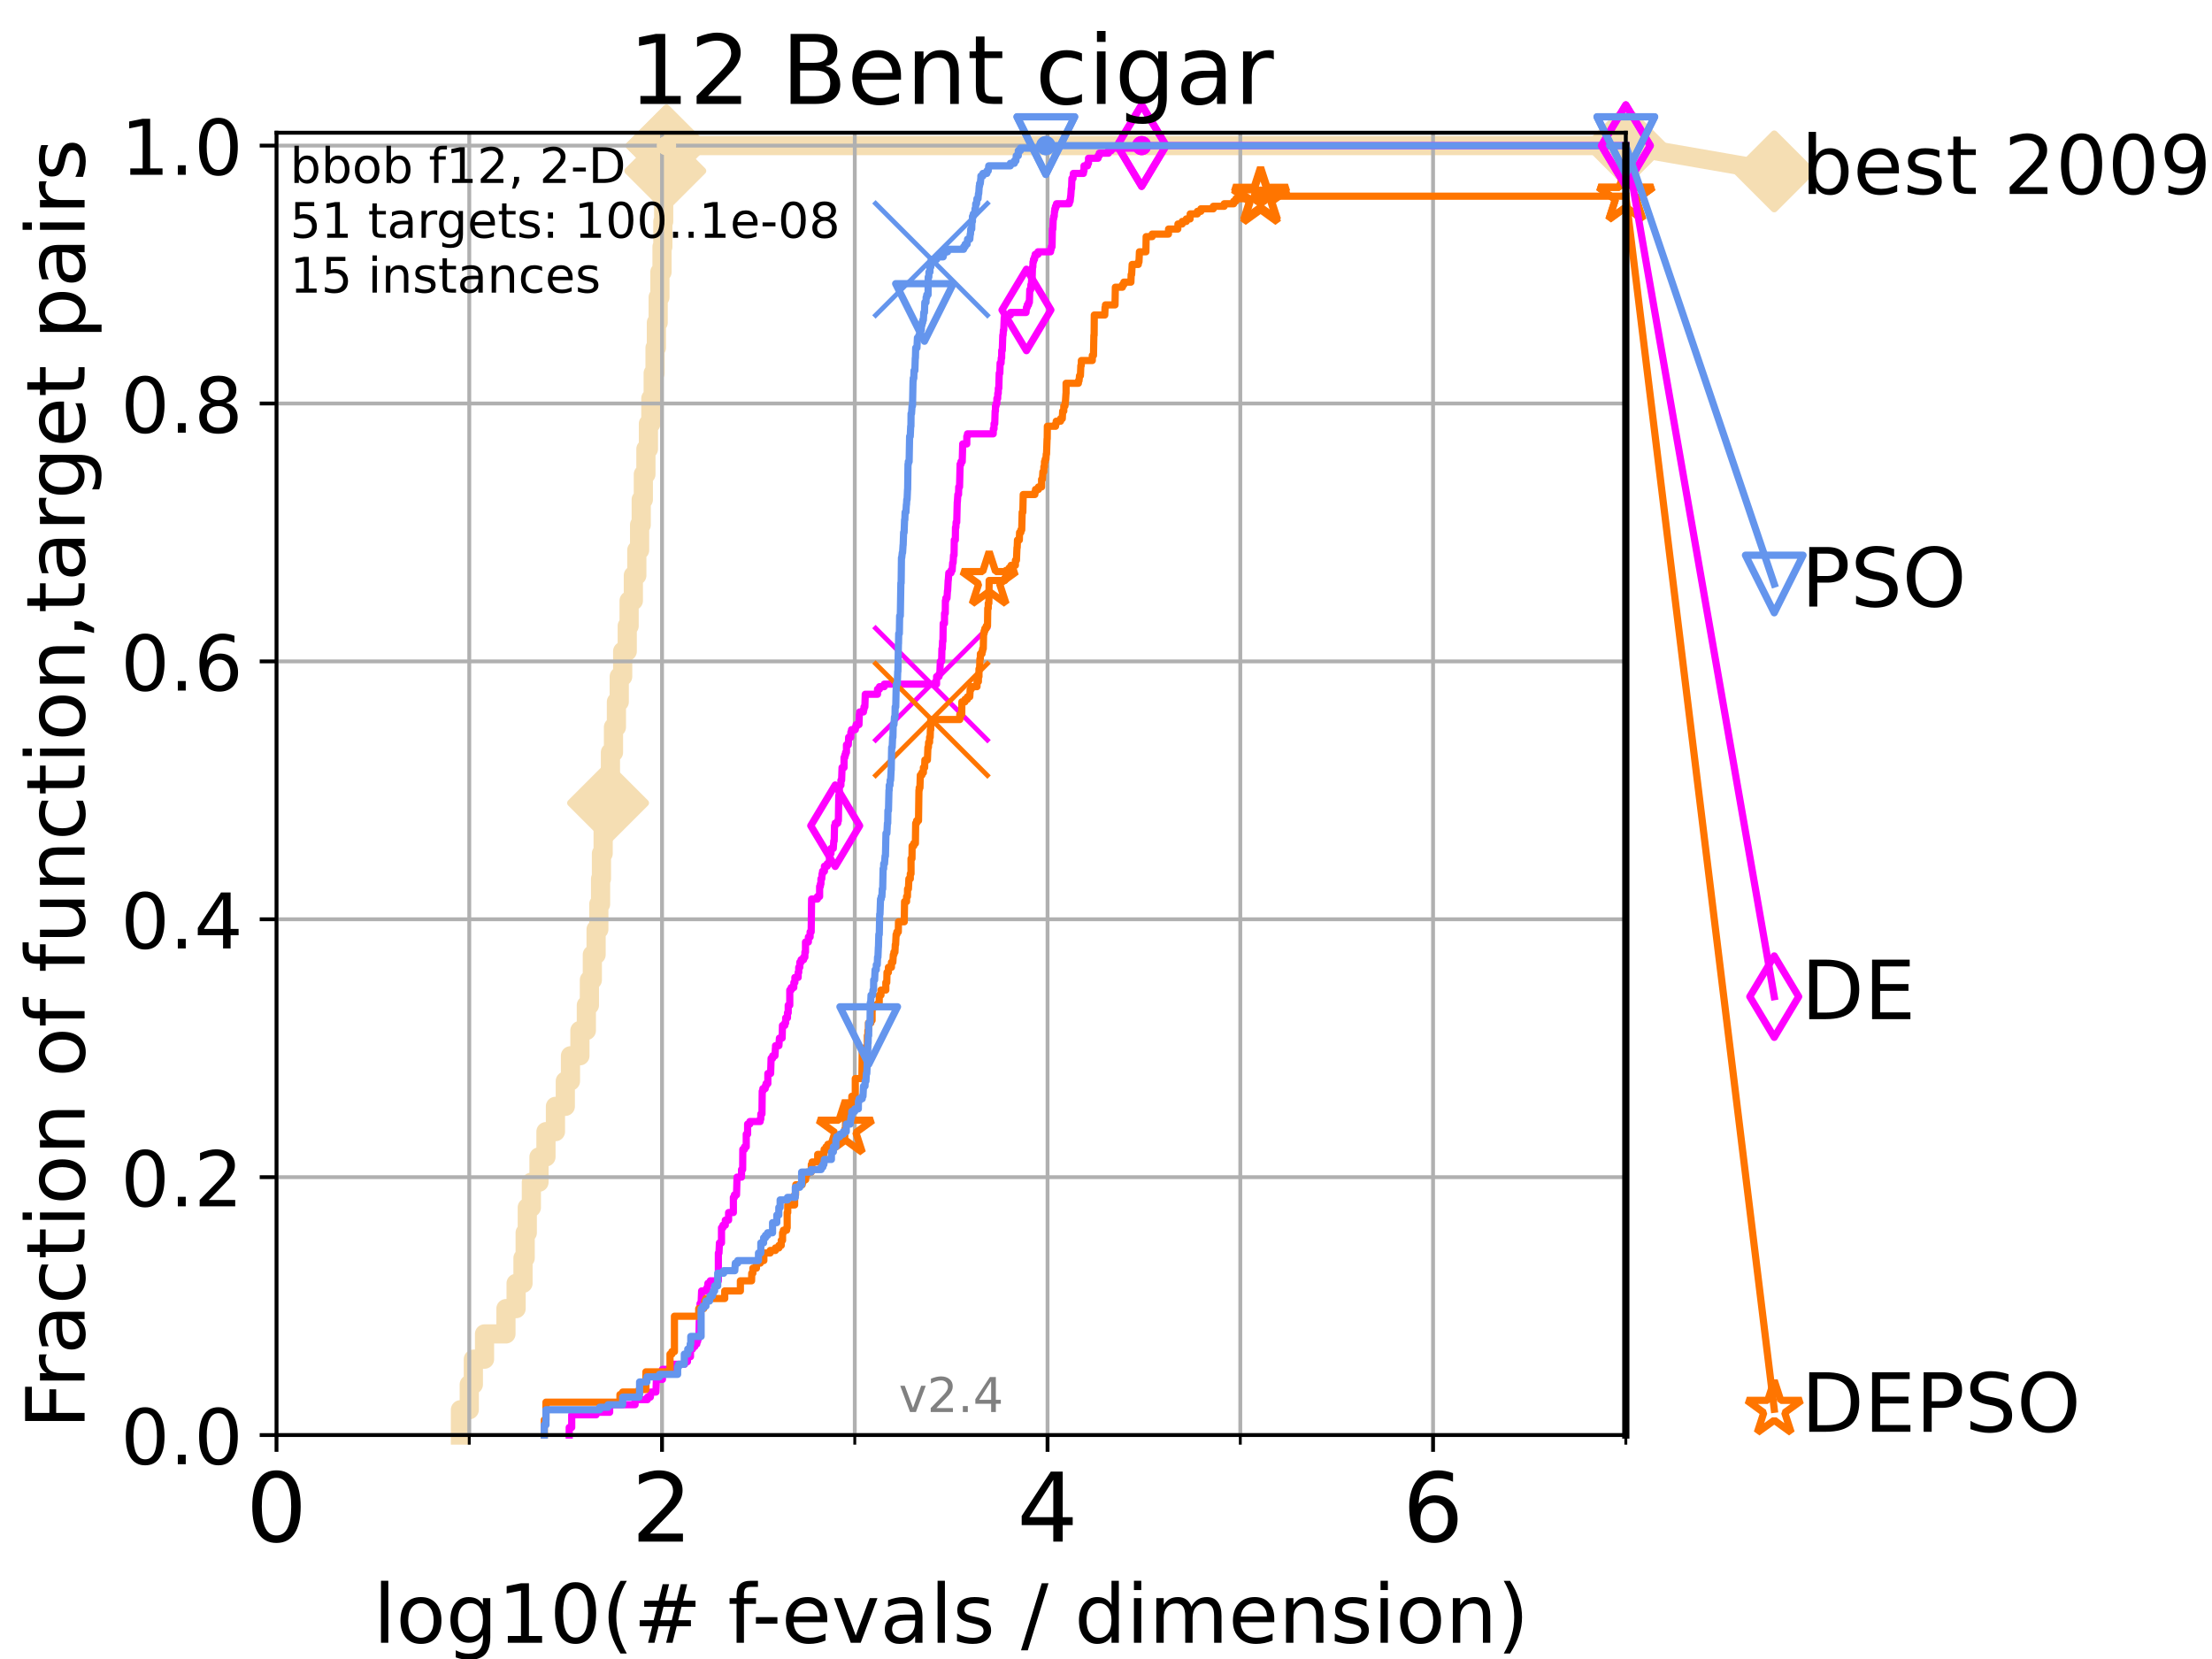 <?xml version="1.0" encoding="utf-8" standalone="no"?>
<!DOCTYPE svg PUBLIC "-//W3C//DTD SVG 1.1//EN"
  "http://www.w3.org/Graphics/SVG/1.1/DTD/svg11.dtd">
<!-- Created with matplotlib (https://matplotlib.org/) -->
<svg height="345.6pt" version="1.1" viewBox="0 0 460.8 345.6" width="460.8pt" xmlns="http://www.w3.org/2000/svg" xmlns:xlink="http://www.w3.org/1999/xlink">
 <defs>
  <style type="text/css">
*{stroke-linecap:butt;stroke-linejoin:round;}
  </style>
 </defs>
 <g id="figure_1">
  <g id="patch_1">
   <path d="M 0 345.6 
L 460.8 345.6 
L 460.8 0 
L 0 0 
z
" style="fill:#ffffff;"/>
  </g>
  <g id="axes_1">
   <g id="patch_2">
    <path d="M 57.6 298.944 
L 338.688 298.944 
L 338.688 27.648 
L 57.6 27.648 
z
" style="fill:#ffffff;"/>
   </g>
   <g id="line2d_1">
    <path d="M 95.918 298.944 
L 95.918 293.677 
L 97.755 293.677 
L 97.755 288.41 
L 98.606 288.41 
L 98.606 283.143 
L 100.935 283.143 
L 100.935 277.877 
L 105.398 277.877 
L 105.398 272.61 
L 107.515 272.61 
L 107.515 267.343 
L 108.949 267.343 
L 108.949 262.076 
L 109.402 262.076 
L 109.402 256.809 
L 109.843 256.809 
L 109.843 251.542 
L 110.694 251.542 
L 110.694 246.275 
L 112.281 246.275 
L 112.281 241.009 
L 113.735 241.009 
L 113.735 235.742 
L 115.711 235.742 
L 115.711 230.475 
L 117.765 230.475 
L 117.765 225.208 
L 118.839 225.208 
L 118.839 219.941 
L 120.806 219.941 
L 120.806 214.674 
L 122.148 214.674 
L 122.148 209.407 
L 122.782 209.407 
L 122.782 204.141 
L 123.394 204.141 
L 123.394 198.874 
L 124.178 198.874 
L 124.178 193.607 
L 124.744 193.607 
L 124.744 188.34 
L 125.111 188.34 
L 125.111 183.073 
L 125.292 183.073 
L 125.292 177.806 
L 125.648 177.806 
L 125.648 172.539 
L 125.996 172.539 
L 125.996 167.272 
L 126.674 167.272 
L 126.674 162.006 
L 127.165 162.006 
L 127.165 156.739 
L 127.799 156.739 
L 127.799 151.472 
L 128.411 151.472 
L 128.411 146.205 
L 129.002 146.205 
L 129.002 140.938 
L 129.714 140.938 
L 129.714 135.671 
L 130.665 135.671 
L 130.665 130.404 
L 131.056 130.404 
L 131.056 125.138 
L 131.938 125.138 
L 131.938 119.871 
L 132.66 119.871 
L 132.66 114.604 
L 133.239 114.604 
L 133.239 109.337 
L 133.578 109.337 
L 133.578 104.07 
L 134.019 104.07 
L 134.019 98.803 
L 134.556 98.803 
L 134.556 93.536 
L 135.077 93.536 
L 135.077 88.27 
L 135.582 88.27 
L 135.582 83.003 
L 136.073 83.003 
L 136.073 77.736 
L 136.457 77.736 
L 136.457 72.469 
L 136.739 72.469 
L 136.739 67.202 
L 137.108 67.202 
L 137.108 61.935 
L 137.469 61.935 
L 137.469 56.668 
L 137.911 56.668 
L 137.911 51.402 
L 138.084 51.402 
L 138.084 46.135 
L 138.256 46.135 
L 138.256 40.868 
L 138.595 40.868 
L 138.595 35.601 
L 138.845 35.601 
L 138.845 30.334 
L 338.688 30.334 
" style="fill:none;stroke:#f5deb3;stroke-linecap:square;stroke-width:4;"/>
   </g>
   <g id="line2d_2">
    <defs>
     <path d="M -0 7.778 
L 7.778 0 
L 0 -7.778 
L -7.778 -0 
z
" id="me0383f9928" style="stroke:#f5deb3;stroke-linejoin:miter;stroke-width:1.5;"/>
    </defs>
    <g>
     <use style="fill:#f5deb3;stroke:#f5deb3;stroke-linejoin:miter;stroke-width:1.5;" x="126.674" xlink:href="#me0383f9928" y="167.272"/>
     <use style="fill:#f5deb3;stroke:#f5deb3;stroke-linejoin:miter;stroke-width:1.5;" x="138.595" xlink:href="#me0383f9928" y="35.601"/>
     <use style="fill:#f5deb3;stroke:#f5deb3;stroke-linejoin:miter;stroke-width:1.5;" x="138.845" xlink:href="#me0383f9928" y="30.334"/>
     <use style="fill:#f5deb3;stroke:#f5deb3;stroke-linejoin:miter;stroke-width:1.5;" x="138.845" xlink:href="#me0383f9928" y="30.334"/>
     <use style="fill:#f5deb3;stroke:#f5deb3;stroke-linejoin:miter;stroke-width:1.5;" x="338.688" xlink:href="#me0383f9928" y="30.334"/>
    </g>
   </g>
   <g id="line2d_3">
    <path style="fill:none;stroke:#f5deb3;stroke-linecap:square;stroke-width:4;"/>
    <g/>
   </g>
   <g id="line2d_4">
    <path d="M 338.688 30.334 
L 369.608 35.706 
" style="fill:none;stroke:#f5deb3;stroke-linecap:square;stroke-width:4;"/>
    <g>
     <use style="fill:#f5deb3;stroke:#f5deb3;stroke-linejoin:miter;stroke-width:1.5;" x="338.688" xlink:href="#me0383f9928" y="30.334"/>
     <use style="fill:#f5deb3;stroke:#f5deb3;stroke-linejoin:miter;stroke-width:1.5;" x="369.608" xlink:href="#me0383f9928" y="35.706"/>
    </g>
   </g>
   <g id="matplotlib.axis_1">
    <g id="xtick_1">
     <g id="line2d_5">
      <path clip-path="url(#pc29e2f7375)" d="M 57.6 298.944 
L 57.6 27.648 
" style="fill:none;stroke:#b0b0b0;stroke-linecap:square;stroke-width:0.8;"/>
     </g>
     <g id="line2d_6">
      <defs>
       <path d="M 0 0 
L 0 3.5 
" id="mcadc8fb5c3" style="stroke:#000000;stroke-width:0.8;"/>
      </defs>
      <g>
       <use style="stroke:#000000;stroke-width:0.8;" x="57.6" xlink:href="#mcadc8fb5c3" y="298.944"/>
      </g>
     </g>
     <g id="text_1">
      <!-- 0 -->
      <defs>
       <path d="M 31.781 66.406 
Q 24.172 66.406 20.328 58.906 
Q 16.5 51.422 16.5 36.375 
Q 16.5 21.391 20.328 13.891 
Q 24.172 6.391 31.781 6.391 
Q 39.453 6.391 43.281 13.891 
Q 47.125 21.391 47.125 36.375 
Q 47.125 51.422 43.281 58.906 
Q 39.453 66.406 31.781 66.406 
z
M 31.781 74.219 
Q 44.047 74.219 50.516 64.516 
Q 56.984 54.828 56.984 36.375 
Q 56.984 17.969 50.516 8.266 
Q 44.047 -1.422 31.781 -1.422 
Q 19.531 -1.422 13.062 8.266 
Q 6.594 17.969 6.594 36.375 
Q 6.594 54.828 13.062 64.516 
Q 19.531 74.219 31.781 74.219 
z
" id="DejaVuSans-48"/>
      </defs>
      <g transform="translate(51.237 321.141)scale(0.2 -0.2)">
       <use xlink:href="#DejaVuSans-48"/>
      </g>
     </g>
    </g>
    <g id="xtick_2">
     <g id="line2d_7">
      <path clip-path="url(#pc29e2f7375)" d="M 137.911 298.944 
L 137.911 27.648 
" style="fill:none;stroke:#b0b0b0;stroke-linecap:square;stroke-width:0.8;"/>
     </g>
     <g id="line2d_8">
      <g>
       <use style="stroke:#000000;stroke-width:0.8;" x="137.911" xlink:href="#mcadc8fb5c3" y="298.944"/>
      </g>
     </g>
     <g id="text_2">
      <!-- 2 -->
      <defs>
       <path d="M 19.188 8.297 
L 53.609 8.297 
L 53.609 0 
L 7.328 0 
L 7.328 8.297 
Q 12.938 14.109 22.625 23.891 
Q 32.328 33.688 34.812 36.531 
Q 39.547 41.844 41.422 45.531 
Q 43.312 49.219 43.312 52.781 
Q 43.312 58.594 39.234 62.25 
Q 35.156 65.922 28.609 65.922 
Q 23.969 65.922 18.812 64.312 
Q 13.672 62.703 7.812 59.422 
L 7.812 69.391 
Q 13.766 71.781 18.938 73 
Q 24.125 74.219 28.422 74.219 
Q 39.75 74.219 46.484 68.547 
Q 53.219 62.891 53.219 53.422 
Q 53.219 48.922 51.531 44.891 
Q 49.859 40.875 45.406 35.406 
Q 44.188 33.984 37.641 27.219 
Q 31.109 20.453 19.188 8.297 
z
" id="DejaVuSans-50"/>
      </defs>
      <g transform="translate(131.548 321.141)scale(0.2 -0.2)">
       <use xlink:href="#DejaVuSans-50"/>
      </g>
     </g>
    </g>
    <g id="xtick_3">
     <g id="line2d_9">
      <path clip-path="url(#pc29e2f7375)" d="M 218.222 298.944 
L 218.222 27.648 
" style="fill:none;stroke:#b0b0b0;stroke-linecap:square;stroke-width:0.8;"/>
     </g>
     <g id="line2d_10">
      <g>
       <use style="stroke:#000000;stroke-width:0.8;" x="218.222" xlink:href="#mcadc8fb5c3" y="298.944"/>
      </g>
     </g>
     <g id="text_3">
      <!-- 4 -->
      <defs>
       <path d="M 37.797 64.312 
L 12.891 25.391 
L 37.797 25.391 
z
M 35.203 72.906 
L 47.609 72.906 
L 47.609 25.391 
L 58.016 25.391 
L 58.016 17.188 
L 47.609 17.188 
L 47.609 0 
L 37.797 0 
L 37.797 17.188 
L 4.891 17.188 
L 4.891 26.703 
z
" id="DejaVuSans-52"/>
      </defs>
      <g transform="translate(211.859 321.141)scale(0.2 -0.2)">
       <use xlink:href="#DejaVuSans-52"/>
      </g>
     </g>
    </g>
    <g id="xtick_4">
     <g id="line2d_11">
      <path clip-path="url(#pc29e2f7375)" d="M 298.533 298.944 
L 298.533 27.648 
" style="fill:none;stroke:#b0b0b0;stroke-linecap:square;stroke-width:0.8;"/>
     </g>
     <g id="line2d_12">
      <g>
       <use style="stroke:#000000;stroke-width:0.8;" x="298.533" xlink:href="#mcadc8fb5c3" y="298.944"/>
      </g>
     </g>
     <g id="text_4">
      <!-- 6 -->
      <defs>
       <path d="M 33.016 40.375 
Q 26.375 40.375 22.484 35.828 
Q 18.609 31.297 18.609 23.391 
Q 18.609 15.531 22.484 10.953 
Q 26.375 6.391 33.016 6.391 
Q 39.656 6.391 43.531 10.953 
Q 47.406 15.531 47.406 23.391 
Q 47.406 31.297 43.531 35.828 
Q 39.656 40.375 33.016 40.375 
z
M 52.594 71.297 
L 52.594 62.312 
Q 48.875 64.062 45.094 64.984 
Q 41.312 65.922 37.594 65.922 
Q 27.828 65.922 22.672 59.328 
Q 17.531 52.734 16.797 39.406 
Q 19.672 43.656 24.016 45.922 
Q 28.375 48.188 33.594 48.188 
Q 44.578 48.188 50.953 41.516 
Q 57.328 34.859 57.328 23.391 
Q 57.328 12.156 50.688 5.359 
Q 44.047 -1.422 33.016 -1.422 
Q 20.359 -1.422 13.672 8.266 
Q 6.984 17.969 6.984 36.375 
Q 6.984 53.656 15.188 63.938 
Q 23.391 74.219 37.203 74.219 
Q 40.922 74.219 44.703 73.484 
Q 48.484 72.75 52.594 71.297 
z
" id="DejaVuSans-54"/>
      </defs>
      <g transform="translate(292.17 321.141)scale(0.2 -0.2)">
       <use xlink:href="#DejaVuSans-54"/>
      </g>
     </g>
    </g>
    <g id="xtick_5">
     <g id="line2d_13">
      <path clip-path="url(#pc29e2f7375)" d="M 97.755 298.944 
L 97.755 27.648 
" style="fill:none;stroke:#b0b0b0;stroke-linecap:square;stroke-width:0.8;"/>
     </g>
     <g id="line2d_14">
      <defs>
       <path d="M 0 0 
L 0 2 
" id="mb214bc0780" style="stroke:#000000;stroke-width:0.6;"/>
      </defs>
      <g>
       <use style="stroke:#000000;stroke-width:0.6;" x="97.755" xlink:href="#mb214bc0780" y="298.944"/>
      </g>
     </g>
    </g>
    <g id="xtick_6">
     <g id="line2d_15">
      <path clip-path="url(#pc29e2f7375)" d="M 178.066 298.944 
L 178.066 27.648 
" style="fill:none;stroke:#b0b0b0;stroke-linecap:square;stroke-width:0.8;"/>
     </g>
     <g id="line2d_16">
      <g>
       <use style="stroke:#000000;stroke-width:0.6;" x="178.066" xlink:href="#mb214bc0780" y="298.944"/>
      </g>
     </g>
    </g>
    <g id="xtick_7">
     <g id="line2d_17">
      <path clip-path="url(#pc29e2f7375)" d="M 258.377 298.944 
L 258.377 27.648 
" style="fill:none;stroke:#b0b0b0;stroke-linecap:square;stroke-width:0.8;"/>
     </g>
     <g id="line2d_18">
      <g>
       <use style="stroke:#000000;stroke-width:0.6;" x="258.377" xlink:href="#mb214bc0780" y="298.944"/>
      </g>
     </g>
    </g>
    <g id="xtick_8">
     <g id="line2d_19">
      <path clip-path="url(#pc29e2f7375)" d="M 338.688 298.944 
L 338.688 27.648 
" style="fill:none;stroke:#b0b0b0;stroke-linecap:square;stroke-width:0.8;"/>
     </g>
     <g id="line2d_20">
      <g>
       <use style="stroke:#000000;stroke-width:0.6;" x="338.688" xlink:href="#mb214bc0780" y="298.944"/>
      </g>
     </g>
    </g>
    <g id="text_5">
     <!-- log10(# f-evals / dimension) -->
     <defs>
      <path d="M 9.422 75.984 
L 18.406 75.984 
L 18.406 0 
L 9.422 0 
z
" id="DejaVuSans-108"/>
      <path d="M 30.609 48.391 
Q 23.391 48.391 19.188 42.75 
Q 14.984 37.109 14.984 27.297 
Q 14.984 17.484 19.156 11.844 
Q 23.344 6.203 30.609 6.203 
Q 37.797 6.203 41.984 11.859 
Q 46.188 17.531 46.188 27.297 
Q 46.188 37.016 41.984 42.703 
Q 37.797 48.391 30.609 48.391 
z
M 30.609 56 
Q 42.328 56 49.016 48.375 
Q 55.719 40.766 55.719 27.297 
Q 55.719 13.875 49.016 6.219 
Q 42.328 -1.422 30.609 -1.422 
Q 18.844 -1.422 12.172 6.219 
Q 5.516 13.875 5.516 27.297 
Q 5.516 40.766 12.172 48.375 
Q 18.844 56 30.609 56 
z
" id="DejaVuSans-111"/>
      <path d="M 45.406 27.984 
Q 45.406 37.75 41.375 43.109 
Q 37.359 48.484 30.078 48.484 
Q 22.859 48.484 18.828 43.109 
Q 14.797 37.75 14.797 27.984 
Q 14.797 18.266 18.828 12.891 
Q 22.859 7.516 30.078 7.516 
Q 37.359 7.516 41.375 12.891 
Q 45.406 18.266 45.406 27.984 
z
M 54.391 6.781 
Q 54.391 -7.172 48.188 -13.984 
Q 42 -20.797 29.203 -20.797 
Q 24.469 -20.797 20.266 -20.094 
Q 16.062 -19.391 12.109 -17.922 
L 12.109 -9.188 
Q 16.062 -11.328 19.922 -12.344 
Q 23.781 -13.375 27.781 -13.375 
Q 36.625 -13.375 41.016 -8.766 
Q 45.406 -4.156 45.406 5.172 
L 45.406 9.625 
Q 42.625 4.781 38.281 2.391 
Q 33.938 0 27.875 0 
Q 17.828 0 11.672 7.656 
Q 5.516 15.328 5.516 27.984 
Q 5.516 40.672 11.672 48.328 
Q 17.828 56 27.875 56 
Q 33.938 56 38.281 53.609 
Q 42.625 51.219 45.406 46.391 
L 45.406 54.688 
L 54.391 54.688 
z
" id="DejaVuSans-103"/>
      <path d="M 12.406 8.297 
L 28.516 8.297 
L 28.516 63.922 
L 10.984 60.406 
L 10.984 69.391 
L 28.422 72.906 
L 38.281 72.906 
L 38.281 8.297 
L 54.391 8.297 
L 54.391 0 
L 12.406 0 
z
" id="DejaVuSans-49"/>
      <path d="M 31 75.875 
Q 24.469 64.656 21.281 53.656 
Q 18.109 42.672 18.109 31.391 
Q 18.109 20.125 21.312 9.062 
Q 24.516 -2 31 -13.188 
L 23.188 -13.188 
Q 15.875 -1.703 12.234 9.375 
Q 8.594 20.453 8.594 31.391 
Q 8.594 42.281 12.203 53.312 
Q 15.828 64.359 23.188 75.875 
z
" id="DejaVuSans-40"/>
      <path d="M 51.125 44 
L 36.922 44 
L 32.812 27.688 
L 47.125 27.688 
z
M 43.797 71.781 
L 38.719 51.516 
L 52.984 51.516 
L 58.109 71.781 
L 65.922 71.781 
L 60.891 51.516 
L 76.125 51.516 
L 76.125 44 
L 58.984 44 
L 54.984 27.688 
L 70.516 27.688 
L 70.516 20.219 
L 53.078 20.219 
L 48 0 
L 40.188 0 
L 45.219 20.219 
L 30.906 20.219 
L 25.875 0 
L 18.016 0 
L 23.094 20.219 
L 7.719 20.219 
L 7.719 27.688 
L 24.906 27.688 
L 29 44 
L 13.281 44 
L 13.281 51.516 
L 30.906 51.516 
L 35.891 71.781 
z
" id="DejaVuSans-35"/>
      <path id="DejaVuSans-32"/>
      <path d="M 37.109 75.984 
L 37.109 68.5 
L 28.516 68.5 
Q 23.688 68.5 21.797 66.547 
Q 19.922 64.594 19.922 59.516 
L 19.922 54.688 
L 34.719 54.688 
L 34.719 47.703 
L 19.922 47.703 
L 19.922 0 
L 10.891 0 
L 10.891 47.703 
L 2.297 47.703 
L 2.297 54.688 
L 10.891 54.688 
L 10.891 58.5 
Q 10.891 67.625 15.141 71.797 
Q 19.391 75.984 28.609 75.984 
z
" id="DejaVuSans-102"/>
      <path d="M 4.891 31.391 
L 31.203 31.391 
L 31.203 23.391 
L 4.891 23.391 
z
" id="DejaVuSans-45"/>
      <path d="M 56.203 29.594 
L 56.203 25.203 
L 14.891 25.203 
Q 15.484 15.922 20.484 11.062 
Q 25.484 6.203 34.422 6.203 
Q 39.594 6.203 44.453 7.469 
Q 49.312 8.734 54.109 11.281 
L 54.109 2.781 
Q 49.266 0.734 44.188 -0.344 
Q 39.109 -1.422 33.891 -1.422 
Q 20.797 -1.422 13.156 6.188 
Q 5.516 13.812 5.516 26.812 
Q 5.516 40.234 12.766 48.109 
Q 20.016 56 32.328 56 
Q 43.359 56 49.781 48.891 
Q 56.203 41.797 56.203 29.594 
z
M 47.219 32.234 
Q 47.125 39.594 43.094 43.984 
Q 39.062 48.391 32.422 48.391 
Q 24.906 48.391 20.391 44.141 
Q 15.875 39.891 15.188 32.172 
z
" id="DejaVuSans-101"/>
      <path d="M 2.984 54.688 
L 12.5 54.688 
L 29.594 8.797 
L 46.688 54.688 
L 56.203 54.688 
L 35.688 0 
L 23.484 0 
z
" id="DejaVuSans-118"/>
      <path d="M 34.281 27.484 
Q 23.391 27.484 19.188 25 
Q 14.984 22.516 14.984 16.5 
Q 14.984 11.719 18.141 8.906 
Q 21.297 6.109 26.703 6.109 
Q 34.188 6.109 38.703 11.406 
Q 43.219 16.703 43.219 25.484 
L 43.219 27.484 
z
M 52.203 31.203 
L 52.203 0 
L 43.219 0 
L 43.219 8.297 
Q 40.141 3.328 35.547 0.953 
Q 30.953 -1.422 24.312 -1.422 
Q 15.922 -1.422 10.953 3.297 
Q 6 8.016 6 15.922 
Q 6 25.141 12.172 29.828 
Q 18.359 34.516 30.609 34.516 
L 43.219 34.516 
L 43.219 35.406 
Q 43.219 41.609 39.141 45 
Q 35.062 48.391 27.688 48.391 
Q 23 48.391 18.547 47.266 
Q 14.109 46.141 10.016 43.891 
L 10.016 52.203 
Q 14.938 54.109 19.578 55.047 
Q 24.219 56 28.609 56 
Q 40.484 56 46.344 49.844 
Q 52.203 43.703 52.203 31.203 
z
" id="DejaVuSans-97"/>
      <path d="M 44.281 53.078 
L 44.281 44.578 
Q 40.484 46.531 36.375 47.5 
Q 32.281 48.484 27.875 48.484 
Q 21.188 48.484 17.844 46.438 
Q 14.5 44.391 14.5 40.281 
Q 14.5 37.156 16.891 35.375 
Q 19.281 33.594 26.516 31.984 
L 29.594 31.297 
Q 39.156 29.25 43.188 25.516 
Q 47.219 21.781 47.219 15.094 
Q 47.219 7.469 41.188 3.016 
Q 35.156 -1.422 24.609 -1.422 
Q 20.219 -1.422 15.453 -0.562 
Q 10.688 0.297 5.422 2 
L 5.422 11.281 
Q 10.406 8.688 15.234 7.391 
Q 20.062 6.109 24.812 6.109 
Q 31.156 6.109 34.562 8.281 
Q 37.984 10.453 37.984 14.406 
Q 37.984 18.062 35.516 20.016 
Q 33.062 21.969 24.703 23.781 
L 21.578 24.516 
Q 13.234 26.266 9.516 29.906 
Q 5.812 33.547 5.812 39.891 
Q 5.812 47.609 11.281 51.797 
Q 16.75 56 26.812 56 
Q 31.781 56 36.172 55.266 
Q 40.578 54.547 44.281 53.078 
z
" id="DejaVuSans-115"/>
      <path d="M 25.391 72.906 
L 33.688 72.906 
L 8.297 -9.281 
L 0 -9.281 
z
" id="DejaVuSans-47"/>
      <path d="M 45.406 46.391 
L 45.406 75.984 
L 54.391 75.984 
L 54.391 0 
L 45.406 0 
L 45.406 8.203 
Q 42.578 3.328 38.25 0.953 
Q 33.938 -1.422 27.875 -1.422 
Q 17.969 -1.422 11.734 6.484 
Q 5.516 14.406 5.516 27.297 
Q 5.516 40.188 11.734 48.094 
Q 17.969 56 27.875 56 
Q 33.938 56 38.25 53.625 
Q 42.578 51.266 45.406 46.391 
z
M 14.797 27.297 
Q 14.797 17.391 18.875 11.75 
Q 22.953 6.109 30.078 6.109 
Q 37.203 6.109 41.297 11.75 
Q 45.406 17.391 45.406 27.297 
Q 45.406 37.203 41.297 42.844 
Q 37.203 48.484 30.078 48.484 
Q 22.953 48.484 18.875 42.844 
Q 14.797 37.203 14.797 27.297 
z
" id="DejaVuSans-100"/>
      <path d="M 9.422 54.688 
L 18.406 54.688 
L 18.406 0 
L 9.422 0 
z
M 9.422 75.984 
L 18.406 75.984 
L 18.406 64.594 
L 9.422 64.594 
z
" id="DejaVuSans-105"/>
      <path d="M 52 44.188 
Q 55.375 50.25 60.062 53.125 
Q 64.75 56 71.094 56 
Q 79.641 56 84.281 50.016 
Q 88.922 44.047 88.922 33.016 
L 88.922 0 
L 79.891 0 
L 79.891 32.719 
Q 79.891 40.578 77.094 44.375 
Q 74.312 48.188 68.609 48.188 
Q 61.625 48.188 57.562 43.547 
Q 53.516 38.922 53.516 30.906 
L 53.516 0 
L 44.484 0 
L 44.484 32.719 
Q 44.484 40.625 41.703 44.406 
Q 38.922 48.188 33.109 48.188 
Q 26.219 48.188 22.156 43.531 
Q 18.109 38.875 18.109 30.906 
L 18.109 0 
L 9.078 0 
L 9.078 54.688 
L 18.109 54.688 
L 18.109 46.188 
Q 21.188 51.219 25.484 53.609 
Q 29.781 56 35.688 56 
Q 41.656 56 45.828 52.969 
Q 50 49.953 52 44.188 
z
" id="DejaVuSans-109"/>
      <path d="M 54.891 33.016 
L 54.891 0 
L 45.906 0 
L 45.906 32.719 
Q 45.906 40.484 42.875 44.328 
Q 39.844 48.188 33.797 48.188 
Q 26.516 48.188 22.312 43.547 
Q 18.109 38.922 18.109 30.906 
L 18.109 0 
L 9.078 0 
L 9.078 54.688 
L 18.109 54.688 
L 18.109 46.188 
Q 21.344 51.125 25.703 53.562 
Q 30.078 56 35.797 56 
Q 45.219 56 50.047 50.172 
Q 54.891 44.344 54.891 33.016 
z
" id="DejaVuSans-110"/>
      <path d="M 8.016 75.875 
L 15.828 75.875 
Q 23.141 64.359 26.781 53.312 
Q 30.422 42.281 30.422 31.391 
Q 30.422 20.453 26.781 9.375 
Q 23.141 -1.703 15.828 -13.188 
L 8.016 -13.188 
Q 14.5 -2 17.703 9.062 
Q 20.906 20.125 20.906 31.391 
Q 20.906 42.672 17.703 53.656 
Q 14.5 64.656 8.016 75.875 
z
" id="DejaVuSans-41"/>
     </defs>
     <g transform="translate(77.764 342.218)scale(0.17 -0.17)">
      <use xlink:href="#DejaVuSans-108"/>
      <use x="27.783" xlink:href="#DejaVuSans-111"/>
      <use x="88.965" xlink:href="#DejaVuSans-103"/>
      <use x="152.441" xlink:href="#DejaVuSans-49"/>
      <use x="216.064" xlink:href="#DejaVuSans-48"/>
      <use x="279.688" xlink:href="#DejaVuSans-40"/>
      <use x="318.701" xlink:href="#DejaVuSans-35"/>
      <use x="402.49" xlink:href="#DejaVuSans-32"/>
      <use x="434.277" xlink:href="#DejaVuSans-102"/>
      <use x="463.982" xlink:href="#DejaVuSans-45"/>
      <use x="500.066" xlink:href="#DejaVuSans-101"/>
      <use x="561.59" xlink:href="#DejaVuSans-118"/>
      <use x="620.77" xlink:href="#DejaVuSans-97"/>
      <use x="682.049" xlink:href="#DejaVuSans-108"/>
      <use x="709.832" xlink:href="#DejaVuSans-115"/>
      <use x="761.932" xlink:href="#DejaVuSans-32"/>
      <use x="793.719" xlink:href="#DejaVuSans-47"/>
      <use x="827.41" xlink:href="#DejaVuSans-32"/>
      <use x="859.197" xlink:href="#DejaVuSans-100"/>
      <use x="922.674" xlink:href="#DejaVuSans-105"/>
      <use x="950.457" xlink:href="#DejaVuSans-109"/>
      <use x="1047.869" xlink:href="#DejaVuSans-101"/>
      <use x="1109.393" xlink:href="#DejaVuSans-110"/>
      <use x="1172.771" xlink:href="#DejaVuSans-115"/>
      <use x="1224.871" xlink:href="#DejaVuSans-105"/>
      <use x="1252.654" xlink:href="#DejaVuSans-111"/>
      <use x="1313.836" xlink:href="#DejaVuSans-110"/>
      <use x="1377.215" xlink:href="#DejaVuSans-41"/>
     </g>
    </g>
   </g>
   <g id="matplotlib.axis_2">
    <g id="ytick_1">
     <g id="line2d_21">
      <path clip-path="url(#pc29e2f7375)" d="M 57.6 298.944 
L 338.688 298.944 
" style="fill:none;stroke:#b0b0b0;stroke-linecap:square;stroke-width:0.8;"/>
     </g>
     <g id="line2d_22">
      <defs>
       <path d="M 0 0 
L -3.5 0 
" id="m884b81d3d3" style="stroke:#000000;stroke-width:0.8;"/>
      </defs>
      <g>
       <use style="stroke:#000000;stroke-width:0.8;" x="57.6" xlink:href="#m884b81d3d3" y="298.944"/>
      </g>
     </g>
     <g id="text_6">
      <!-- 0.0 -->
      <defs>
       <path d="M 10.688 12.406 
L 21 12.406 
L 21 0 
L 10.688 0 
z
" id="DejaVuSans-46"/>
      </defs>
      <g transform="translate(25.155 305.023)scale(0.16 -0.16)">
       <use xlink:href="#DejaVuSans-48"/>
       <use x="63.623" xlink:href="#DejaVuSans-46"/>
       <use x="95.41" xlink:href="#DejaVuSans-48"/>
      </g>
     </g>
    </g>
    <g id="ytick_2">
     <g id="line2d_23">
      <path clip-path="url(#pc29e2f7375)" d="M 57.6 245.222 
L 338.688 245.222 
" style="fill:none;stroke:#b0b0b0;stroke-linecap:square;stroke-width:0.8;"/>
     </g>
     <g id="line2d_24">
      <g>
       <use style="stroke:#000000;stroke-width:0.8;" x="57.6" xlink:href="#m884b81d3d3" y="245.222"/>
      </g>
     </g>
     <g id="text_7">
      <!-- 0.2 -->
      <g transform="translate(25.155 251.301)scale(0.16 -0.16)">
       <use xlink:href="#DejaVuSans-48"/>
       <use x="63.623" xlink:href="#DejaVuSans-46"/>
       <use x="95.41" xlink:href="#DejaVuSans-50"/>
      </g>
     </g>
    </g>
    <g id="ytick_3">
     <g id="line2d_25">
      <path clip-path="url(#pc29e2f7375)" d="M 57.6 191.5 
L 338.688 191.5 
" style="fill:none;stroke:#b0b0b0;stroke-linecap:square;stroke-width:0.8;"/>
     </g>
     <g id="line2d_26">
      <g>
       <use style="stroke:#000000;stroke-width:0.8;" x="57.6" xlink:href="#m884b81d3d3" y="191.5"/>
      </g>
     </g>
     <g id="text_8">
      <!-- 0.4 -->
      <g transform="translate(25.155 197.579)scale(0.16 -0.16)">
       <use xlink:href="#DejaVuSans-48"/>
       <use x="63.623" xlink:href="#DejaVuSans-46"/>
       <use x="95.41" xlink:href="#DejaVuSans-52"/>
      </g>
     </g>
    </g>
    <g id="ytick_4">
     <g id="line2d_27">
      <path clip-path="url(#pc29e2f7375)" d="M 57.6 137.778 
L 338.688 137.778 
" style="fill:none;stroke:#b0b0b0;stroke-linecap:square;stroke-width:0.8;"/>
     </g>
     <g id="line2d_28">
      <g>
       <use style="stroke:#000000;stroke-width:0.8;" x="57.6" xlink:href="#m884b81d3d3" y="137.778"/>
      </g>
     </g>
     <g id="text_9">
      <!-- 0.6 -->
      <g transform="translate(25.155 143.857)scale(0.16 -0.16)">
       <use xlink:href="#DejaVuSans-48"/>
       <use x="63.623" xlink:href="#DejaVuSans-46"/>
       <use x="95.41" xlink:href="#DejaVuSans-54"/>
      </g>
     </g>
    </g>
    <g id="ytick_5">
     <g id="line2d_29">
      <path clip-path="url(#pc29e2f7375)" d="M 57.6 84.056 
L 338.688 84.056 
" style="fill:none;stroke:#b0b0b0;stroke-linecap:square;stroke-width:0.8;"/>
     </g>
     <g id="line2d_30">
      <g>
       <use style="stroke:#000000;stroke-width:0.8;" x="57.6" xlink:href="#m884b81d3d3" y="84.056"/>
      </g>
     </g>
     <g id="text_10">
      <!-- 0.8 -->
      <defs>
       <path d="M 31.781 34.625 
Q 24.75 34.625 20.719 30.859 
Q 16.703 27.094 16.703 20.516 
Q 16.703 13.922 20.719 10.156 
Q 24.75 6.391 31.781 6.391 
Q 38.812 6.391 42.859 10.172 
Q 46.922 13.969 46.922 20.516 
Q 46.922 27.094 42.891 30.859 
Q 38.875 34.625 31.781 34.625 
z
M 21.922 38.812 
Q 15.578 40.375 12.031 44.719 
Q 8.5 49.078 8.5 55.328 
Q 8.5 64.062 14.719 69.141 
Q 20.953 74.219 31.781 74.219 
Q 42.672 74.219 48.875 69.141 
Q 55.078 64.062 55.078 55.328 
Q 55.078 49.078 51.531 44.719 
Q 48 40.375 41.703 38.812 
Q 48.828 37.156 52.797 32.312 
Q 56.781 27.484 56.781 20.516 
Q 56.781 9.906 50.312 4.234 
Q 43.844 -1.422 31.781 -1.422 
Q 19.734 -1.422 13.25 4.234 
Q 6.781 9.906 6.781 20.516 
Q 6.781 27.484 10.781 32.312 
Q 14.797 37.156 21.922 38.812 
z
M 18.312 54.391 
Q 18.312 48.734 21.844 45.562 
Q 25.391 42.391 31.781 42.391 
Q 38.141 42.391 41.719 45.562 
Q 45.312 48.734 45.312 54.391 
Q 45.312 60.062 41.719 63.234 
Q 38.141 66.406 31.781 66.406 
Q 25.391 66.406 21.844 63.234 
Q 18.312 60.062 18.312 54.391 
z
" id="DejaVuSans-56"/>
      </defs>
      <g transform="translate(25.155 90.135)scale(0.16 -0.16)">
       <use xlink:href="#DejaVuSans-48"/>
       <use x="63.623" xlink:href="#DejaVuSans-46"/>
       <use x="95.41" xlink:href="#DejaVuSans-56"/>
      </g>
     </g>
    </g>
    <g id="ytick_6">
     <g id="line2d_31">
      <path clip-path="url(#pc29e2f7375)" d="M 57.6 30.334 
L 338.688 30.334 
" style="fill:none;stroke:#b0b0b0;stroke-linecap:square;stroke-width:0.8;"/>
     </g>
     <g id="line2d_32">
      <g>
       <use style="stroke:#000000;stroke-width:0.8;" x="57.6" xlink:href="#m884b81d3d3" y="30.334"/>
      </g>
     </g>
     <g id="text_11">
      <!-- 1.0 -->
      <g transform="translate(25.155 36.413)scale(0.16 -0.16)">
       <use xlink:href="#DejaVuSans-49"/>
       <use x="63.623" xlink:href="#DejaVuSans-46"/>
       <use x="95.41" xlink:href="#DejaVuSans-48"/>
      </g>
     </g>
    </g>
    <g id="text_12">
     <!-- Fraction of function,target pairs -->
     <defs>
      <path d="M 9.812 72.906 
L 51.703 72.906 
L 51.703 64.594 
L 19.672 64.594 
L 19.672 43.109 
L 48.578 43.109 
L 48.578 34.812 
L 19.672 34.812 
L 19.672 0 
L 9.812 0 
z
" id="DejaVuSans-70"/>
      <path d="M 41.109 46.297 
Q 39.594 47.172 37.812 47.578 
Q 36.031 48 33.891 48 
Q 26.266 48 22.188 43.047 
Q 18.109 38.094 18.109 28.812 
L 18.109 0 
L 9.078 0 
L 9.078 54.688 
L 18.109 54.688 
L 18.109 46.188 
Q 20.953 51.172 25.484 53.578 
Q 30.031 56 36.531 56 
Q 37.453 56 38.578 55.875 
Q 39.703 55.766 41.062 55.516 
z
" id="DejaVuSans-114"/>
      <path d="M 48.781 52.594 
L 48.781 44.188 
Q 44.969 46.297 41.141 47.344 
Q 37.312 48.391 33.406 48.391 
Q 24.656 48.391 19.812 42.844 
Q 14.984 37.312 14.984 27.297 
Q 14.984 17.281 19.812 11.734 
Q 24.656 6.203 33.406 6.203 
Q 37.312 6.203 41.141 7.25 
Q 44.969 8.297 48.781 10.406 
L 48.781 2.094 
Q 45.016 0.344 40.984 -0.531 
Q 36.969 -1.422 32.422 -1.422 
Q 20.062 -1.422 12.781 6.344 
Q 5.516 14.109 5.516 27.297 
Q 5.516 40.672 12.859 48.328 
Q 20.219 56 33.016 56 
Q 37.156 56 41.109 55.141 
Q 45.062 54.297 48.781 52.594 
z
" id="DejaVuSans-99"/>
      <path d="M 18.312 70.219 
L 18.312 54.688 
L 36.812 54.688 
L 36.812 47.703 
L 18.312 47.703 
L 18.312 18.016 
Q 18.312 11.328 20.141 9.422 
Q 21.969 7.516 27.594 7.516 
L 36.812 7.516 
L 36.812 0 
L 27.594 0 
Q 17.188 0 13.234 3.875 
Q 9.281 7.766 9.281 18.016 
L 9.281 47.703 
L 2.688 47.703 
L 2.688 54.688 
L 9.281 54.688 
L 9.281 70.219 
z
" id="DejaVuSans-116"/>
      <path d="M 8.5 21.578 
L 8.5 54.688 
L 17.484 54.688 
L 17.484 21.922 
Q 17.484 14.156 20.5 10.266 
Q 23.531 6.391 29.594 6.391 
Q 36.859 6.391 41.078 11.031 
Q 45.312 15.672 45.312 23.688 
L 45.312 54.688 
L 54.297 54.688 
L 54.297 0 
L 45.312 0 
L 45.312 8.406 
Q 42.047 3.422 37.719 1 
Q 33.406 -1.422 27.688 -1.422 
Q 18.266 -1.422 13.375 4.438 
Q 8.5 10.297 8.5 21.578 
z
M 31.109 56 
z
" id="DejaVuSans-117"/>
      <path d="M 11.719 12.406 
L 22.016 12.406 
L 22.016 4 
L 14.016 -11.625 
L 7.719 -11.625 
L 11.719 4 
z
" id="DejaVuSans-44"/>
      <path d="M 18.109 8.203 
L 18.109 -20.797 
L 9.078 -20.797 
L 9.078 54.688 
L 18.109 54.688 
L 18.109 46.391 
Q 20.953 51.266 25.266 53.625 
Q 29.594 56 35.594 56 
Q 45.562 56 51.781 48.094 
Q 58.016 40.188 58.016 27.297 
Q 58.016 14.406 51.781 6.484 
Q 45.562 -1.422 35.594 -1.422 
Q 29.594 -1.422 25.266 0.953 
Q 20.953 3.328 18.109 8.203 
z
M 48.688 27.297 
Q 48.688 37.203 44.609 42.844 
Q 40.531 48.484 33.406 48.484 
Q 26.266 48.484 22.188 42.844 
Q 18.109 37.203 18.109 27.297 
Q 18.109 17.391 22.188 11.75 
Q 26.266 6.109 33.406 6.109 
Q 40.531 6.109 44.609 11.75 
Q 48.688 17.391 48.688 27.297 
z
" id="DejaVuSans-112"/>
     </defs>
     <g transform="translate(17.62 297.681)rotate(-90)scale(0.17 -0.17)">
      <use xlink:href="#DejaVuSans-70"/>
      <use x="50.27" xlink:href="#DejaVuSans-114"/>
      <use x="91.383" xlink:href="#DejaVuSans-97"/>
      <use x="152.662" xlink:href="#DejaVuSans-99"/>
      <use x="207.643" xlink:href="#DejaVuSans-116"/>
      <use x="246.852" xlink:href="#DejaVuSans-105"/>
      <use x="274.635" xlink:href="#DejaVuSans-111"/>
      <use x="335.816" xlink:href="#DejaVuSans-110"/>
      <use x="399.195" xlink:href="#DejaVuSans-32"/>
      <use x="430.982" xlink:href="#DejaVuSans-111"/>
      <use x="492.164" xlink:href="#DejaVuSans-102"/>
      <use x="527.369" xlink:href="#DejaVuSans-32"/>
      <use x="559.156" xlink:href="#DejaVuSans-102"/>
      <use x="594.361" xlink:href="#DejaVuSans-117"/>
      <use x="657.74" xlink:href="#DejaVuSans-110"/>
      <use x="721.119" xlink:href="#DejaVuSans-99"/>
      <use x="776.1" xlink:href="#DejaVuSans-116"/>
      <use x="815.309" xlink:href="#DejaVuSans-105"/>
      <use x="843.092" xlink:href="#DejaVuSans-111"/>
      <use x="904.273" xlink:href="#DejaVuSans-110"/>
      <use x="967.652" xlink:href="#DejaVuSans-44"/>
      <use x="999.439" xlink:href="#DejaVuSans-116"/>
      <use x="1038.648" xlink:href="#DejaVuSans-97"/>
      <use x="1099.928" xlink:href="#DejaVuSans-114"/>
      <use x="1139.291" xlink:href="#DejaVuSans-103"/>
      <use x="1202.768" xlink:href="#DejaVuSans-101"/>
      <use x="1264.291" xlink:href="#DejaVuSans-116"/>
      <use x="1303.5" xlink:href="#DejaVuSans-32"/>
      <use x="1335.287" xlink:href="#DejaVuSans-112"/>
      <use x="1398.764" xlink:href="#DejaVuSans-97"/>
      <use x="1460.043" xlink:href="#DejaVuSans-105"/>
      <use x="1487.826" xlink:href="#DejaVuSans-114"/>
      <use x="1528.939" xlink:href="#DejaVuSans-115"/>
     </g>
    </g>
   </g>
   <g id="line2d_33">
    <defs>
     <path d="M 0 1.5 
C 0.398 1.5 0.779 1.342 1.061 1.061 
C 1.342 0.779 1.5 0.398 1.5 0 
C 1.5 -0.398 1.342 -0.779 1.061 -1.061 
C 0.779 -1.342 0.398 -1.5 0 -1.5 
C -0.398 -1.5 -0.779 -1.342 -1.061 -1.061 
C -1.342 -0.779 -1.5 -0.398 -1.5 0 
C -1.5 0.398 -1.342 0.779 -1.061 1.061 
C -0.779 1.342 -0.398 1.5 0 1.5 
z
" id="m4639a9029e" style="stroke:#f5deb3;"/>
    </defs>
    <g>
     <use style="fill:#f5deb3;stroke:#f5deb3;" x="138.845" xlink:href="#m4639a9029e" y="30.334"/>
     <use style="fill:#f5deb3;stroke:#f5deb3;" x="138.845" xlink:href="#m4639a9029e" y="30.334"/>
    </g>
   </g>
   <g id="line2d_34">
    <defs>
     <path d="M 0 1.5 
C 0.398 1.5 0.779 1.342 1.061 1.061 
C 1.342 0.779 1.5 0.398 1.5 0 
C 1.5 -0.398 1.342 -0.779 1.061 -1.061 
C 0.779 -1.342 0.398 -1.5 0 -1.5 
C -0.398 -1.5 -0.779 -1.342 -1.061 -1.061 
C -1.342 -0.779 -1.5 -0.398 -1.5 0 
C -1.5 0.398 -1.342 0.779 -1.061 1.061 
C -0.779 1.342 -0.398 1.5 0 1.5 
z
" id="m5d932e4cf4" style="stroke:#ff00ff;"/>
    </defs>
    <g>
     <use style="fill:#ff00ff;stroke:#ff00ff;" x="237.827" xlink:href="#m5d932e4cf4" y="30.334"/>
     <use style="fill:#ff00ff;stroke:#ff00ff;" x="237.827" xlink:href="#m5d932e4cf4" y="30.334"/>
    </g>
   </g>
   <g id="line2d_35">
    <path d="M 118.577 298.944 
L 118.577 297.364 
L 119.097 297.364 
L 119.097 294.731 
L 124.178 294.731 
L 124.178 294.204 
L 127.003 294.204 
L 127.003 292.624 
L 132.303 292.624 
L 132.303 291.57 
L 134.87 291.57 
L 134.87 291.044 
L 135.482 291.044 
L 135.582 289.99 
L 136.645 289.99 
L 136.739 287.357 
L 137.998 287.357 
L 137.998 285.25 
L 140.119 285.25 
L 140.119 284.197 
L 142.62 284.197 
L 142.62 283.67 
L 143.209 283.67 
L 143.209 282.617 
L 143.841 282.617 
L 143.841 281.037 
L 144.27 281.037 
L 144.27 280.51 
L 144.748 280.51 
L 144.748 279.983 
L 145.155 279.983 
L 145.155 279.457 
L 145.327 279.457 
L 145.327 278.93 
L 145.497 278.93 
L 145.497 278.403 
L 145.61 278.403 
L 145.666 275.243 
L 145.722 275.243 
L 145.833 271.556 
L 146.053 271.556 
L 146.162 268.923 
L 147.165 268.923 
L 147.165 268.396 
L 147.369 268.396 
L 147.47 267.343 
L 147.967 267.343 
L 147.967 266.816 
L 149.647 266.816 
L 149.647 261.023 
L 149.779 261.023 
L 149.868 258.916 
L 150.301 258.916 
L 150.301 255.756 
L 150.599 255.756 
L 150.599 255.229 
L 151.097 255.229 
L 151.097 254.176 
L 151.779 254.176 
L 151.779 252.596 
L 152.774 252.596 
L 152.774 249.436 
L 152.996 249.436 
L 152.996 248.909 
L 153.431 248.909 
L 153.538 245.222 
L 154.473 245.222 
L 154.473 243.642 
L 154.708 243.642 
L 154.741 239.428 
L 155.103 239.428 
L 155.103 238.902 
L 155.457 238.902 
L 155.457 236.268 
L 155.742 236.268 
L 155.742 234.162 
L 156.206 234.162 
L 156.206 233.635 
L 158.358 233.635 
L 158.358 233.108 
L 158.493 233.108 
L 158.493 232.055 
L 158.732 232.055 
L 158.785 227.315 
L 158.916 227.315 
L 158.916 226.788 
L 159.406 226.788 
L 159.406 226.261 
L 159.583 226.261 
L 159.583 225.735 
L 159.956 225.735 
L 159.956 223.628 
L 160.538 223.628 
L 160.633 220.468 
L 160.961 220.468 
L 160.961 219.941 
L 161.443 219.941 
L 161.533 218.361 
L 161.556 218.361 
L 161.556 217.834 
L 162.26 217.834 
L 162.368 216.254 
L 162.938 216.254 
L 163 213.621 
L 163.489 213.621 
L 163.489 213.094 
L 163.67 213.094 
L 163.67 212.041 
L 164.044 212.041 
L 164.044 210.987 
L 164.199 210.987 
L 164.199 209.407 
L 164.524 209.407 
L 164.524 206.247 
L 164.825 206.247 
L 164.825 205.721 
L 165.357 205.721 
L 165.375 204.667 
L 165.59 204.667 
L 165.59 203.614 
L 166.272 203.614 
L 166.272 202.56 
L 166.392 202.56 
L 166.392 201.507 
L 166.612 201.507 
L 166.612 200.454 
L 166.879 200.454 
L 166.879 199.927 
L 167.401 199.927 
L 167.401 199.4 
L 167.672 199.4 
L 167.672 198.347 
L 167.798 198.347 
L 167.798 196.24 
L 168.4 196.24 
L 168.4 195.187 
L 168.761 195.187 
L 168.761 194.133 
L 168.983 194.133 
L 169.07 187.287 
L 170.283 187.287 
L 170.283 186.76 
L 170.741 186.76 
L 170.741 184.653 
L 170.899 184.653 
L 170.899 184.126 
L 171.017 184.126 
L 171.017 183.073 
L 171.186 183.073 
L 171.251 182.02 
L 171.353 182.02 
L 171.353 181.493 
L 171.746 181.493 
L 171.746 180.44 
L 172.325 180.44 
L 172.325 179.913 
L 172.733 179.913 
L 172.827 178.333 
L 172.909 178.333 
L 172.909 177.806 
L 173.107 177.806 
L 173.107 176.753 
L 173.587 176.753 
L 173.689 175.173 
L 173.778 175.173 
L 173.845 172.013 
L 173.989 172.013 
L 173.989 171.486 
L 174.52 171.486 
L 174.52 170.959 
L 174.648 170.959 
L 174.733 165.692 
L 174.817 165.692 
L 174.88 163.586 
L 175.181 163.586 
L 175.181 162.532 
L 175.324 162.532 
L 175.416 159.899 
L 175.827 159.899 
L 175.827 157.792 
L 175.995 157.792 
L 175.995 157.265 
L 176.151 157.265 
L 176.151 156.739 
L 176.335 156.739 
L 176.335 155.159 
L 176.716 155.159 
L 176.791 153.579 
L 177.245 153.579 
L 177.245 152.525 
L 177.391 152.525 
L 177.391 151.999 
L 178.179 151.999 
L 178.179 151.472 
L 178.352 151.472 
L 178.352 150.945 
L 178.942 150.945 
L 179.008 148.838 
L 179.082 148.838 
L 179.082 148.312 
L 179.871 148.312 
L 179.871 147.785 
L 179.988 147.785 
L 179.988 147.258 
L 180.167 147.258 
L 180.252 144.625 
L 182.802 144.625 
L 182.802 143.572 
L 183.216 143.572 
L 183.216 143.045 
L 184.206 143.045 
L 184.206 142.518 
L 195.101 142.518 
L 195.111 140.938 
L 195.609 140.938 
L 195.609 140.411 
L 195.784 140.411 
L 195.885 137.778 
L 196.165 137.778 
L 196.214 135.145 
L 196.309 135.145 
L 196.355 133.565 
L 196.434 133.565 
L 196.483 129.878 
L 196.754 129.878 
L 196.763 127.771 
L 196.917 127.771 
L 196.941 125.138 
L 197.032 125.138 
L 197.032 124.611 
L 197.275 124.611 
L 197.379 123.031 
L 197.413 123.031 
L 197.519 120.924 
L 197.542 120.924 
L 197.653 119.344 
L 198.115 119.344 
L 198.115 118.817 
L 198.351 118.817 
L 198.457 117.237 
L 198.549 117.237 
L 198.635 115.657 
L 198.747 115.657 
L 198.792 112.497 
L 199.014 112.497 
L 199.045 109.864 
L 199.137 109.864 
L 199.173 108.81 
L 199.303 108.81 
L 199.411 104.597 
L 199.436 104.597 
L 199.538 103.017 
L 199.683 103.017 
L 199.723 101.437 
L 199.891 101.437 
L 199.996 97.223 
L 200.003 97.223 
L 200.003 96.697 
L 200.188 96.697 
L 200.188 96.17 
L 200.448 96.17 
L 200.55 92.483 
L 201.403 92.483 
L 201.403 90.903 
L 201.546 90.903 
L 201.546 90.376 
L 206.901 90.376 
L 206.933 89.323 
L 207.077 89.323 
L 207.077 88.27 
L 207.225 88.27 
L 207.302 85.636 
L 207.372 85.636 
L 207.372 84.583 
L 207.497 84.583 
L 207.497 84.056 
L 207.669 84.056 
L 207.669 83.003 
L 207.834 83.003 
L 207.854 81.949 
L 207.957 81.949 
L 207.969 80.896 
L 208.068 80.896 
L 208.157 77.736 
L 208.287 77.736 
L 208.339 75.629 
L 208.542 75.629 
L 208.579 74.576 
L 208.663 74.576 
L 208.677 72.996 
L 208.794 72.996 
L 208.899 69.836 
L 208.959 69.836 
L 209.022 68.782 
L 209.095 68.782 
L 209.202 66.149 
L 209.3 66.149 
L 209.3 65.622 
L 210.499 65.622 
L 210.499 65.095 
L 213.742 65.095 
L 213.829 64.042 
L 213.992 64.042 
L 213.992 63.515 
L 214.258 63.515 
L 214.258 62.989 
L 214.436 62.989 
L 214.518 60.355 
L 214.711 60.355 
L 214.752 59.302 
L 214.847 59.302 
L 214.941 57.722 
L 215.024 57.722 
L 215.086 55.615 
L 215.156 55.615 
L 215.194 54.562 
L 215.293 54.562 
L 215.293 54.035 
L 215.501 54.035 
L 215.501 53.508 
L 215.648 53.508 
L 215.648 52.982 
L 216.233 52.982 
L 216.233 52.455 
L 218.852 52.455 
L 218.852 51.928 
L 218.985 51.928 
L 218.985 51.402 
L 219.164 51.402 
L 219.233 47.715 
L 219.331 47.715 
L 219.402 45.608 
L 219.487 45.608 
L 219.487 45.081 
L 219.612 45.081 
L 219.659 44.028 
L 219.733 44.028 
L 219.733 43.501 
L 219.877 43.501 
L 219.877 42.975 
L 220.086 42.975 
L 220.086 42.448 
L 222.743 42.448 
L 222.743 41.921 
L 222.927 41.921 
L 223.032 40.868 
L 223.058 40.868 
L 223.164 39.288 
L 223.227 39.288 
L 223.299 37.181 
L 223.527 37.181 
L 223.596 36.128 
L 225.691 36.128 
L 225.691 35.601 
L 225.82 35.601 
L 225.82 34.548 
L 226.557 34.548 
L 226.557 34.021 
L 226.755 34.021 
L 226.755 32.968 
L 228.743 32.968 
L 228.743 32.441 
L 228.999 32.441 
L 228.999 31.914 
L 230.906 31.914 
L 230.906 31.387 
L 231.508 31.387 
L 231.508 30.861 
L 237.827 30.861 
L 237.827 30.334 
L 338.688 30.334 
L 338.688 30.334 
" style="fill:none;stroke:#ff00ff;stroke-linecap:square;stroke-width:1.5;"/>
   </g>
   <g id="line2d_36">
    <defs>
     <path d="M -0 8.485 
L 5.091 0 
L 0 -8.485 
L -5.091 -0 
z
" id="m11ad25d6e4" style="stroke:#ff00ff;stroke-linejoin:miter;stroke-width:1.5;"/>
    </defs>
    <g>
     <use style="fill-opacity:0;stroke:#ff00ff;stroke-linejoin:miter;stroke-width:1.5;" x="173.989" xlink:href="#m11ad25d6e4" y="172.013"/>
     <use style="fill-opacity:0;stroke:#ff00ff;stroke-linejoin:miter;stroke-width:1.5;" x="213.829" xlink:href="#m11ad25d6e4" y="64.569"/>
     <use style="fill-opacity:0;stroke:#ff00ff;stroke-linejoin:miter;stroke-width:1.5;" x="237.827" xlink:href="#m11ad25d6e4" y="30.334"/>
     <use style="fill-opacity:0;stroke:#ff00ff;stroke-linejoin:miter;stroke-width:1.5;" x="237.827" xlink:href="#m11ad25d6e4" y="30.334"/>
     <use style="fill-opacity:0;stroke:#ff00ff;stroke-linejoin:miter;stroke-width:1.5;" x="338.688" xlink:href="#m11ad25d6e4" y="30.334"/>
    </g>
   </g>
   <g id="line2d_37">
    <path style="fill:none;stroke:#ff00ff;stroke-linecap:square;stroke-width:1.5;"/>
    <g/>
   </g>
   <g id="line2d_38">
    <path clip-path="url(#pc29e2f7375)" d="M 194.046 142.518 
" style="fill:none;stroke:#ff00ff;stroke-linecap:square;stroke-width:1.5;"/>
    <defs>
     <path d="M -12 12 
L 12 -12 
M -12 -12 
L 12 12 
" id="m8297c6c2bc" style="stroke:#ff00ff;"/>
    </defs>
    <g clip-path="url(#pc29e2f7375)">
     <use style="fill:#ff00ff;stroke:#ff00ff;" x="194.046" xlink:href="#m8297c6c2bc" y="142.518"/>
    </g>
   </g>
   <g id="line2d_39">
    <defs>
     <path d="M 0 1.5 
C 0.398 1.5 0.779 1.342 1.061 1.061 
C 1.342 0.779 1.5 0.398 1.5 0 
C 1.5 -0.398 1.342 -0.779 1.061 -1.061 
C 0.779 -1.342 0.398 -1.5 0 -1.5 
C -0.398 -1.5 -0.779 -1.342 -1.061 -1.061 
C -1.342 -0.779 -1.5 -0.398 -1.5 0 
C -1.5 0.398 -1.342 0.779 -1.061 1.061 
C -0.779 1.342 -0.398 1.5 0 1.5 
z
" id="md490f7c581" style="stroke:#ff7500;"/>
    </defs>
    <g>
     <use style="fill:#ff7500;stroke:#ff7500;" x="262.599" xlink:href="#md490f7c581" y="40.868"/>
     <use style="fill:#ff7500;stroke:#ff7500;" x="262.599" xlink:href="#md490f7c581" y="40.868"/>
    </g>
   </g>
   <g id="line2d_40">
    <path d="M 113.383 298.944 
L 113.383 295.784 
L 113.735 295.784 
L 113.735 292.097 
L 129.147 292.097 
L 129.147 290.517 
L 129.714 290.517 
L 129.714 289.99 
L 133.125 289.99 
L 133.125 289.464 
L 134.556 289.464 
L 134.556 285.777 
L 139.573 285.777 
L 139.573 282.09 
L 139.965 282.09 
L 139.965 281.563 
L 140.499 281.563 
L 140.499 274.19 
L 145.554 274.19 
L 145.554 272.61 
L 146.591 272.61 
L 146.591 272.083 
L 146.802 272.083 
L 146.802 271.03 
L 147.062 271.03 
L 147.062 270.503 
L 150.974 270.503 
L 150.974 268.923 
L 154.236 268.923 
L 154.236 266.816 
L 156.569 266.816 
L 156.599 265.236 
L 156.836 265.236 
L 156.836 264.183 
L 157.585 264.183 
L 157.585 263.129 
L 158.385 263.129 
L 158.385 262.603 
L 159.124 262.603 
L 159.124 261.023 
L 160.442 261.023 
L 160.442 260.496 
L 161.533 260.496 
L 161.533 259.969 
L 162.26 259.969 
L 162.26 259.443 
L 162.75 259.443 
L 162.75 258.389 
L 163.021 258.389 
L 163.021 256.809 
L 163.185 256.809 
L 163.185 256.282 
L 163.867 256.282 
L 163.867 255.756 
L 163.985 255.756 
L 163.985 252.596 
L 164.102 252.596 
L 164.102 251.016 
L 165.537 251.016 
L 165.537 248.909 
L 165.732 248.909 
L 165.785 246.802 
L 167.109 246.802 
L 167.109 246.275 
L 167.288 246.275 
L 167.288 245.749 
L 167.83 245.749 
L 167.83 244.695 
L 168.141 244.695 
L 168.141 244.169 
L 169.012 244.169 
L 169.012 242.589 
L 169.187 242.589 
L 169.187 242.062 
L 170.338 242.062 
L 170.338 240.482 
L 171.62 240.482 
L 171.683 239.428 
L 172.081 239.428 
L 172.081 238.902 
L 172.47 238.902 
L 172.47 238.375 
L 173.349 238.375 
L 173.349 237.848 
L 174.488 237.848 
L 174.488 236.795 
L 175.985 236.795 
L 175.985 235.215 
L 176.112 235.215 
L 176.209 232.055 
L 177.418 232.055 
L 177.454 228.368 
L 178.171 228.368 
L 178.171 224.681 
L 179.545 224.681 
L 179.625 218.361 
L 180.685 218.361 
L 180.685 215.728 
L 180.797 215.728 
L 180.797 214.674 
L 180.908 214.674 
L 180.908 213.094 
L 181.412 213.094 
L 181.412 212.567 
L 181.669 212.567 
L 181.669 209.934 
L 182.041 209.934 
L 182.041 209.407 
L 182.987 209.407 
L 182.987 208.881 
L 183.157 208.881 
L 183.164 207.301 
L 183.525 207.301 
L 183.525 206.247 
L 184.534 206.247 
L 184.534 204.667 
L 184.732 204.667 
L 184.779 202.56 
L 185.073 202.56 
L 185.073 201.507 
L 185.704 201.507 
L 185.704 200.454 
L 185.994 200.454 
L 186.093 198.874 
L 186.219 198.874 
L 186.219 198.347 
L 186.431 198.347 
L 186.506 196.767 
L 186.576 196.767 
L 186.677 194.66 
L 186.836 194.66 
L 186.836 194.133 
L 187.134 194.133 
L 187.171 192.027 
L 188.37 192.027 
L 188.438 187.813 
L 188.856 187.813 
L 188.856 186.76 
L 189.038 186.76 
L 189.061 185.18 
L 189.241 185.18 
L 189.338 183.073 
L 189.632 183.073 
L 189.632 182.02 
L 189.784 182.02 
L 189.784 178.86 
L 189.983 178.86 
L 190.01 176.226 
L 190.349 176.226 
L 190.349 175.699 
L 190.691 175.699 
L 190.754 171.486 
L 190.951 171.486 
L 190.951 170.959 
L 191.342 170.959 
L 191.432 164.639 
L 191.484 164.639 
L 191.484 164.112 
L 191.641 164.112 
L 191.717 161.479 
L 192.045 161.479 
L 192.045 160.952 
L 192.359 160.952 
L 192.359 159.899 
L 192.618 159.899 
L 192.667 158.319 
L 193.195 158.319 
L 193.301 155.685 
L 193.406 155.685 
L 193.446 154.632 
L 193.647 154.632 
L 193.651 153.579 
L 193.772 153.579 
L 193.818 151.999 
L 193.895 151.999 
L 193.895 149.892 
L 199.943 149.892 
L 199.943 148.838 
L 200.349 148.838 
L 200.373 146.205 
L 201.021 146.205 
L 201.021 145.678 
L 201.528 145.678 
L 201.528 145.152 
L 202.018 145.152 
L 202.109 143.572 
L 202.334 143.572 
L 202.334 143.045 
L 203.526 143.045 
L 203.528 141.992 
L 203.819 141.992 
L 203.819 140.938 
L 203.938 140.938 
L 203.938 139.358 
L 204.066 139.358 
L 204.133 137.251 
L 204.223 137.251 
L 204.232 136.198 
L 204.566 136.198 
L 204.566 135.671 
L 204.689 135.671 
L 204.689 135.145 
L 204.834 135.145 
L 204.9 131.985 
L 205.008 131.985 
L 205.008 131.458 
L 205.162 131.458 
L 205.162 130.931 
L 205.458 130.931 
L 205.458 130.404 
L 205.714 130.404 
L 205.765 126.718 
L 205.87 126.718 
L 205.87 125.664 
L 205.997 125.664 
L 206.059 120.924 
L 209.331 120.924 
L 209.331 120.397 
L 209.583 120.397 
L 209.583 118.817 
L 210.236 118.817 
L 210.236 118.291 
L 210.627 118.291 
L 210.627 117.764 
L 211.528 117.764 
L 211.528 116.711 
L 211.746 116.711 
L 211.854 114.077 
L 211.897 114.077 
L 211.96 112.497 
L 212.349 112.497 
L 212.392 110.917 
L 212.66 110.917 
L 212.66 110.39 
L 212.842 110.39 
L 212.936 106.704 
L 213.074 106.704 
L 213.155 103.017 
L 215.578 103.017 
L 215.578 102.49 
L 215.717 102.49 
L 215.717 101.963 
L 216.325 101.963 
L 216.325 101.437 
L 216.98 101.437 
L 216.98 99.857 
L 217.15 99.857 
L 217.25 98.277 
L 217.455 98.277 
L 217.455 97.223 
L 217.584 97.223 
L 217.584 96.17 
L 217.736 96.17 
L 217.736 95.643 
L 217.887 95.643 
L 217.95 94.59 
L 218.013 94.59 
L 218.124 91.43 
L 218.154 91.43 
L 218.184 88.796 
L 219.893 88.796 
L 219.893 88.27 
L 220.031 88.27 
L 220.031 87.743 
L 220.933 87.743 
L 220.933 87.216 
L 221.293 87.216 
L 221.374 85.636 
L 221.605 85.636 
L 221.605 84.583 
L 221.846 84.583 
L 221.953 83.529 
L 221.96 83.529 
L 222.063 81.949 
L 222.083 81.949 
L 222.083 79.843 
L 224.651 79.843 
L 224.651 79.316 
L 224.786 79.316 
L 224.883 78.263 
L 225.07 78.263 
L 225.159 76.156 
L 225.247 76.156 
L 225.268 75.102 
L 227.547 75.102 
L 227.547 74.049 
L 227.791 74.049 
L 227.872 69.836 
L 227.925 69.836 
L 227.96 65.622 
L 230.143 65.622 
L 230.206 64.042 
L 230.291 64.042 
L 230.291 63.515 
L 232.279 63.515 
L 232.347 59.829 
L 233.819 59.829 
L 233.819 59.302 
L 234.118 59.302 
L 234.118 58.775 
L 235.588 58.775 
L 235.641 57.195 
L 235.742 57.195 
L 235.85 55.088 
L 237.129 55.088 
L 237.129 54.562 
L 237.27 54.562 
L 237.362 52.455 
L 238.713 52.455 
L 238.765 49.295 
L 240.014 49.295 
L 240.014 48.768 
L 243.41 48.768 
L 243.432 47.715 
L 245.354 47.715 
L 245.387 46.661 
L 246.27 46.661 
L 246.27 46.135 
L 247.128 46.135 
L 247.128 45.608 
L 247.917 45.608 
L 247.94 44.555 
L 249.437 44.555 
L 249.437 44.028 
L 250.165 44.028 
L 250.165 43.501 
L 252.755 43.501 
L 252.755 42.975 
L 255.018 42.975 
L 255.018 42.448 
L 256.997 42.448 
L 256.997 41.921 
L 257.463 41.921 
L 257.463 41.395 
L 262.599 41.395 
L 262.599 40.868 
L 338.688 40.868 
L 338.688 40.868 
" style="fill:none;stroke:#ff7500;stroke-linecap:square;stroke-width:1.5;"/>
   </g>
   <g id="line2d_41">
    <defs>
     <path d="M 0 -6 
L -1.347 -1.854 
L -5.706 -1.854 
L -2.18 0.708 
L -3.527 4.854 
L -0 2.292 
L 3.527 4.854 
L 2.18 0.708 
L 5.706 -1.854 
L 1.347 -1.854 
z
" id="m7f75244e6b" style="stroke:#ff7500;stroke-linejoin:bevel;stroke-width:1.5;"/>
    </defs>
    <g>
     <use style="fill-opacity:0;stroke:#ff7500;stroke-linejoin:bevel;stroke-width:1.5;" x="176.112" xlink:href="#m7f75244e6b" y="235.215"/>
     <use style="fill-opacity:0;stroke:#ff7500;stroke-linejoin:bevel;stroke-width:1.5;" x="206.059" xlink:href="#m7f75244e6b" y="120.924"/>
     <use style="fill-opacity:0;stroke:#ff7500;stroke-linejoin:bevel;stroke-width:1.5;" x="262.599" xlink:href="#m7f75244e6b" y="41.395"/>
     <use style="fill-opacity:0;stroke:#ff7500;stroke-linejoin:bevel;stroke-width:1.5;" x="262.599" xlink:href="#m7f75244e6b" y="40.868"/>
     <use style="fill-opacity:0;stroke:#ff7500;stroke-linejoin:bevel;stroke-width:1.5;" x="338.688" xlink:href="#m7f75244e6b" y="40.868"/>
    </g>
   </g>
   <g id="line2d_42">
    <path style="fill:none;stroke:#ff7500;stroke-linecap:square;stroke-width:1.5;"/>
    <g/>
   </g>
   <g id="line2d_43">
    <path clip-path="url(#pc29e2f7375)" d="M 194.046 149.892 
" style="fill:none;stroke:#ff7500;stroke-linecap:square;stroke-width:1.5;"/>
    <defs>
     <path d="M -12 12 
L 12 -12 
M -12 -12 
L 12 12 
" id="m9340664e2e" style="stroke:#ff7500;"/>
    </defs>
    <g clip-path="url(#pc29e2f7375)">
     <use style="fill:#ff7500;stroke:#ff7500;" x="194.046" xlink:href="#m9340664e2e" y="149.892"/>
    </g>
   </g>
   <g id="line2d_44">
    <defs>
     <path d="M 0 1.5 
C 0.398 1.5 0.779 1.342 1.061 1.061 
C 1.342 0.779 1.5 0.398 1.5 0 
C 1.5 -0.398 1.342 -0.779 1.061 -1.061 
C 0.779 -1.342 0.398 -1.5 0 -1.5 
C -0.398 -1.5 -0.779 -1.342 -1.061 -1.061 
C -1.342 -0.779 -1.5 -0.398 -1.5 0 
C -1.5 0.398 -1.342 0.779 -1.061 1.061 
C -0.779 1.342 -0.398 1.5 0 1.5 
z
" id="m2571f21445" style="stroke:#6495ed;"/>
    </defs>
    <g>
     <use style="fill:#6495ed;stroke:#6495ed;" x="217.867" xlink:href="#m2571f21445" y="30.334"/>
     <use style="fill:#6495ed;stroke:#6495ed;" x="217.867" xlink:href="#m2571f21445" y="30.334"/>
    </g>
   </g>
   <g id="line2d_45">
    <path d="M 113.383 298.944 
L 113.383 296.837 
L 113.735 296.837 
L 113.735 293.677 
L 124.928 293.677 
L 124.928 293.15 
L 126.674 293.15 
L 126.674 292.624 
L 129.714 292.624 
L 129.714 291.044 
L 133.125 291.044 
L 133.125 290.517 
L 133.239 290.517 
L 133.239 287.884 
L 134.766 287.884 
L 134.766 286.83 
L 137.38 286.83 
L 137.38 286.304 
L 141.163 286.304 
L 141.163 284.723 
L 141.379 284.723 
L 141.379 284.197 
L 142.553 284.197 
L 142.553 282.09 
L 143.273 282.09 
L 143.273 281.037 
L 143.779 281.037 
L 143.779 279.983 
L 143.903 279.983 
L 143.903 278.403 
L 146.053 278.403 
L 146.053 272.61 
L 146.431 272.61 
L 146.431 272.083 
L 147.062 272.083 
L 147.062 271.03 
L 147.819 271.03 
L 147.918 269.976 
L 148.402 269.976 
L 148.402 269.45 
L 148.592 269.45 
L 148.592 268.923 
L 148.873 268.923 
L 148.873 267.87 
L 149.513 267.87 
L 149.513 265.236 
L 150.766 265.236 
L 150.766 264.709 
L 153.069 264.709 
L 153.178 263.129 
L 153.68 263.129 
L 153.68 262.603 
L 158.004 262.603 
L 158.004 261.023 
L 158.493 261.023 
L 158.493 258.916 
L 159.072 258.916 
L 159.072 257.862 
L 159.457 257.862 
L 159.457 257.336 
L 159.907 257.336 
L 159.907 256.809 
L 160.938 256.809 
L 160.938 254.702 
L 161.823 254.702 
L 161.823 253.122 
L 162.239 253.122 
L 162.239 251.542 
L 162.517 251.542 
L 162.517 249.962 
L 164.044 249.962 
L 164.044 249.436 
L 165.679 249.436 
L 165.679 247.329 
L 166.612 247.329 
L 166.612 246.802 
L 166.994 246.802 
L 166.994 244.169 
L 168.953 244.169 
L 168.953 243.642 
L 171.056 243.642 
L 171.056 243.115 
L 171.417 243.115 
L 171.417 242.589 
L 171.633 242.589 
L 171.721 241.535 
L 173.2 241.535 
L 173.2 239.955 
L 173.61 239.955 
L 173.61 238.902 
L 174.131 238.902 
L 174.131 237.322 
L 174.316 237.322 
L 174.316 236.795 
L 174.953 236.795 
L 174.953 236.268 
L 175.688 236.268 
L 175.688 235.742 
L 176.297 235.742 
L 176.297 234.162 
L 177.144 234.162 
L 177.227 233.108 
L 177.291 233.108 
L 177.291 232.582 
L 177.436 232.582 
L 177.436 231.528 
L 178.066 231.528 
L 178.066 231.001 
L 178.809 231.001 
L 178.826 229.421 
L 178.967 229.421 
L 178.967 228.895 
L 179.609 228.895 
L 179.609 228.368 
L 179.776 228.368 
L 179.886 226.261 
L 180.198 226.261 
L 180.236 225.208 
L 180.397 225.208 
L 180.481 223.628 
L 180.572 223.628 
L 180.655 221.521 
L 180.722 221.521 
L 180.789 217.308 
L 180.849 217.308 
L 180.871 215.728 
L 180.968 215.728 
L 180.968 213.094 
L 181.246 213.094 
L 181.289 208.881 
L 181.383 208.881 
L 181.455 207.301 
L 181.782 207.301 
L 181.853 206.247 
L 181.979 206.247 
L 182 204.141 
L 182.2 204.141 
L 182.296 202.034 
L 182.548 202.034 
L 182.548 200.98 
L 182.755 200.98 
L 182.809 199.4 
L 182.888 199.4 
L 182.98 197.294 
L 183 197.294 
L 183.072 194.66 
L 183.17 194.66 
L 183.255 190.447 
L 183.319 190.447 
L 183.429 187.287 
L 183.575 187.287 
L 183.575 186.76 
L 183.715 186.76 
L 183.784 185.18 
L 183.878 185.18 
L 183.965 180.966 
L 184.077 180.966 
L 184.095 179.913 
L 184.261 179.913 
L 184.371 178.333 
L 184.456 178.333 
L 184.564 173.593 
L 184.761 173.593 
L 184.862 171.486 
L 184.933 171.486 
L 184.968 168.853 
L 185.085 168.853 
L 185.19 164.639 
L 185.236 164.639 
L 185.242 163.586 
L 185.403 163.586 
L 185.426 162.532 
L 185.534 162.532 
L 185.636 160.426 
L 185.658 160.426 
L 185.748 155.685 
L 185.86 155.685 
L 185.949 153.579 
L 186.016 153.579 
L 186.071 150.945 
L 186.225 150.945 
L 186.334 149.365 
L 186.447 149.365 
L 186.479 147.258 
L 186.603 147.258 
L 186.677 143.572 
L 186.72 143.572 
L 186.72 142.518 
L 186.931 142.518 
L 187.01 139.885 
L 187.051 139.885 
L 187.16 134.091 
L 187.181 134.091 
L 187.217 131.985 
L 187.351 131.985 
L 187.412 128.298 
L 187.554 128.298 
L 187.665 121.451 
L 187.726 121.451 
L 187.791 116.184 
L 187.85 116.184 
L 187.96 115.131 
L 188.024 115.131 
L 188.122 113.55 
L 188.146 113.55 
L 188.239 110.917 
L 188.341 110.917 
L 188.438 108.284 
L 188.495 108.284 
L 188.548 106.704 
L 188.724 106.704 
L 188.809 105.124 
L 188.842 105.124 
L 188.898 104.07 
L 188.964 104.07 
L 189.057 101.963 
L 189.08 101.963 
L 189.154 96.697 
L 189.218 96.697 
L 189.218 96.17 
L 189.388 96.17 
L 189.488 90.903 
L 189.623 90.903 
L 189.713 88.796 
L 189.766 88.796 
L 189.789 86.163 
L 189.891 86.163 
L 189.992 84.583 
L 190.093 84.583 
L 190.202 79.316 
L 190.241 79.316 
L 190.241 78.789 
L 190.362 78.789 
L 190.401 77.209 
L 190.585 77.209 
L 190.666 74.576 
L 190.699 74.576 
L 190.754 72.469 
L 191.018 72.469 
L 191.117 70.362 
L 191.428 70.362 
L 191.428 69.836 
L 191.685 69.836 
L 191.765 68.782 
L 191.923 68.782 
L 191.966 67.729 
L 192.068 67.729 
L 192.068 67.202 
L 192.216 67.202 
L 192.216 66.675 
L 192.355 66.675 
L 192.439 65.095 
L 192.58 65.095 
L 192.652 62.989 
L 192.903 62.989 
L 192.933 61.935 
L 193.063 61.935 
L 193.063 61.409 
L 193.334 61.409 
L 193.356 57.722 
L 193.497 57.722 
L 193.518 56.668 
L 193.725 56.668 
L 193.725 55.615 
L 193.902 55.615 
L 194.007 54.035 
L 195.124 54.035 
L 195.124 53.508 
L 196.48 53.508 
L 196.48 52.982 
L 196.655 52.982 
L 196.655 52.455 
L 197.399 52.455 
L 197.399 51.928 
L 200.736 51.928 
L 200.736 51.402 
L 201.059 51.402 
L 201.059 50.875 
L 201.471 50.875 
L 201.56 49.821 
L 202.03 49.821 
L 202.118 48.768 
L 202.172 48.768 
L 202.223 47.715 
L 202.427 47.715 
L 202.468 46.135 
L 202.577 46.135 
L 202.577 45.081 
L 202.751 45.081 
L 202.751 44.555 
L 203.106 44.555 
L 203.106 43.501 
L 203.234 43.501 
L 203.258 42.448 
L 203.432 42.448 
L 203.514 41.395 
L 203.747 41.395 
L 203.827 40.341 
L 203.887 40.341 
L 203.995 38.761 
L 204.062 38.761 
L 204.062 38.234 
L 204.209 38.234 
L 204.318 37.181 
L 204.335 37.181 
L 204.335 36.654 
L 204.757 36.654 
L 204.757 36.128 
L 205.586 36.128 
L 205.586 35.601 
L 205.865 35.601 
L 205.974 34.548 
L 210.474 34.548 
L 210.474 34.021 
L 211.31 34.021 
L 211.31 33.494 
L 211.637 33.494 
L 211.701 32.441 
L 212.126 32.441 
L 212.129 31.387 
L 212.57 31.387 
L 212.57 30.861 
L 217.867 30.861 
L 217.867 30.334 
L 338.688 30.334 
L 338.688 30.334 
" style="fill:none;stroke:#6495ed;stroke-linecap:square;stroke-width:1.5;"/>
   </g>
   <g id="line2d_46">
    <defs>
     <path d="M -0 6 
L 6 -6 
L -6 -6 
z
" id="m729cf8dd5a" style="stroke:#6495ed;stroke-linejoin:miter;stroke-width:1.5;"/>
    </defs>
    <g>
     <use style="fill-opacity:0;stroke:#6495ed;stroke-linejoin:miter;stroke-width:1.5;" x="180.968" xlink:href="#m729cf8dd5a" y="215.728"/>
     <use style="fill-opacity:0;stroke:#6495ed;stroke-linejoin:miter;stroke-width:1.5;" x="192.58" xlink:href="#m729cf8dd5a" y="65.095"/>
     <use style="fill-opacity:0;stroke:#6495ed;stroke-linejoin:miter;stroke-width:1.5;" x="217.867" xlink:href="#m729cf8dd5a" y="30.334"/>
     <use style="fill-opacity:0;stroke:#6495ed;stroke-linejoin:miter;stroke-width:1.5;" x="217.867" xlink:href="#m729cf8dd5a" y="30.334"/>
     <use style="fill-opacity:0;stroke:#6495ed;stroke-linejoin:miter;stroke-width:1.5;" x="338.688" xlink:href="#m729cf8dd5a" y="30.334"/>
    </g>
   </g>
   <g id="line2d_47">
    <path style="fill:none;stroke:#6495ed;stroke-linecap:square;stroke-width:1.5;"/>
    <g/>
   </g>
   <g id="line2d_48">
    <path clip-path="url(#pc29e2f7375)" d="M 194.046 54.035 
" style="fill:none;stroke:#6495ed;stroke-linecap:square;stroke-width:1.5;"/>
    <defs>
     <path d="M -12 12 
L 12 -12 
M -12 -12 
L 12 12 
" id="mde30ec902f" style="stroke:#6495ed;"/>
    </defs>
    <g clip-path="url(#pc29e2f7375)">
     <use style="fill:#6495ed;stroke:#6495ed;" x="194.046" xlink:href="#mde30ec902f" y="54.035"/>
    </g>
   </g>
   <g id="line2d_49">
    <path d="M 338.688 40.868 
L 369.608 293.572 
" style="fill:none;stroke:#ff7500;stroke-linecap:square;stroke-width:1.5;"/>
    <g>
     <use style="fill-opacity:0;stroke:#ff7500;stroke-linejoin:bevel;stroke-width:1.5;" x="338.688" xlink:href="#m7f75244e6b" y="40.868"/>
     <use style="fill-opacity:0;stroke:#ff7500;stroke-linejoin:bevel;stroke-width:1.5;" x="369.608" xlink:href="#m7f75244e6b" y="293.572"/>
    </g>
   </g>
   <g id="line2d_50">
    <path d="M 338.688 30.334 
L 369.608 207.617 
" style="fill:none;stroke:#ff00ff;stroke-linecap:square;stroke-width:1.5;"/>
    <g>
     <use style="fill-opacity:0;stroke:#ff00ff;stroke-linejoin:miter;stroke-width:1.5;" x="338.688" xlink:href="#m11ad25d6e4" y="30.334"/>
     <use style="fill-opacity:0;stroke:#ff00ff;stroke-linejoin:miter;stroke-width:1.5;" x="369.608" xlink:href="#m11ad25d6e4" y="207.617"/>
    </g>
   </g>
   <g id="line2d_51">
    <path d="M 338.688 30.334 
L 369.608 121.661 
" style="fill:none;stroke:#6495ed;stroke-linecap:square;stroke-width:1.5;"/>
    <g>
     <use style="fill-opacity:0;stroke:#6495ed;stroke-linejoin:miter;stroke-width:1.5;" x="338.688" xlink:href="#m729cf8dd5a" y="30.334"/>
     <use style="fill-opacity:0;stroke:#6495ed;stroke-linejoin:miter;stroke-width:1.5;" x="369.608" xlink:href="#m729cf8dd5a" y="121.661"/>
    </g>
   </g>
   <g id="line2d_52">
    <path d="M 338.688 298.944 
L 338.688 30.334 
" style="fill:none;stroke:#000000;stroke-linecap:square;stroke-width:1.5;"/>
   </g>
   <g id="patch_3">
    <path d="M 57.6 298.944 
L 57.6 27.648 
" style="fill:none;stroke:#000000;stroke-linecap:square;stroke-linejoin:miter;stroke-width:0.8;"/>
   </g>
   <g id="patch_4">
    <path d="M 338.688 298.944 
L 338.688 27.648 
" style="fill:none;stroke:#000000;stroke-linecap:square;stroke-linejoin:miter;stroke-width:0.8;"/>
   </g>
   <g id="patch_5">
    <path d="M 57.6 298.944 
L 338.688 298.944 
" style="fill:none;stroke:#000000;stroke-linecap:square;stroke-linejoin:miter;stroke-width:0.8;"/>
   </g>
   <g id="patch_6">
    <path d="M 57.6 27.648 
L 338.688 27.648 
" style="fill:none;stroke:#000000;stroke-linecap:square;stroke-linejoin:miter;stroke-width:0.8;"/>
   </g>
   <g id="text_13">
    <!-- DEPSO -->
    <defs>
     <path d="M 19.672 64.797 
L 19.672 8.109 
L 31.594 8.109 
Q 46.688 8.109 53.688 14.938 
Q 60.688 21.781 60.688 36.531 
Q 60.688 51.172 53.688 57.984 
Q 46.688 64.797 31.594 64.797 
z
M 9.812 72.906 
L 30.078 72.906 
Q 51.266 72.906 61.172 64.094 
Q 71.094 55.281 71.094 36.531 
Q 71.094 17.672 61.125 8.828 
Q 51.172 0 30.078 0 
L 9.812 0 
z
" id="DejaVuSans-68"/>
     <path d="M 9.812 72.906 
L 55.906 72.906 
L 55.906 64.594 
L 19.672 64.594 
L 19.672 43.016 
L 54.391 43.016 
L 54.391 34.719 
L 19.672 34.719 
L 19.672 8.297 
L 56.781 8.297 
L 56.781 0 
L 9.812 0 
z
" id="DejaVuSans-69"/>
     <path d="M 19.672 64.797 
L 19.672 37.406 
L 32.078 37.406 
Q 38.969 37.406 42.719 40.969 
Q 46.484 44.531 46.484 51.125 
Q 46.484 57.672 42.719 61.234 
Q 38.969 64.797 32.078 64.797 
z
M 9.812 72.906 
L 32.078 72.906 
Q 44.344 72.906 50.609 67.359 
Q 56.891 61.812 56.891 51.125 
Q 56.891 40.328 50.609 34.812 
Q 44.344 29.297 32.078 29.297 
L 19.672 29.297 
L 19.672 0 
L 9.812 0 
z
" id="DejaVuSans-80"/>
     <path d="M 53.516 70.516 
L 53.516 60.891 
Q 47.906 63.578 42.922 64.891 
Q 37.938 66.219 33.297 66.219 
Q 25.25 66.219 20.875 63.094 
Q 16.5 59.969 16.5 54.203 
Q 16.5 49.359 19.406 46.891 
Q 22.312 44.438 30.422 42.922 
L 36.375 41.703 
Q 47.406 39.594 52.656 34.297 
Q 57.906 29 57.906 20.125 
Q 57.906 9.516 50.797 4.047 
Q 43.703 -1.422 29.984 -1.422 
Q 24.812 -1.422 18.969 -0.25 
Q 13.141 0.922 6.891 3.219 
L 6.891 13.375 
Q 12.891 10.016 18.656 8.297 
Q 24.422 6.594 29.984 6.594 
Q 38.422 6.594 43.016 9.906 
Q 47.609 13.234 47.609 19.391 
Q 47.609 24.75 44.312 27.781 
Q 41.016 30.812 33.5 32.328 
L 27.484 33.5 
Q 16.453 35.688 11.516 40.375 
Q 6.594 45.062 6.594 53.422 
Q 6.594 63.094 13.406 68.656 
Q 20.219 74.219 32.172 74.219 
Q 37.312 74.219 42.625 73.281 
Q 47.953 72.359 53.516 70.516 
z
" id="DejaVuSans-83"/>
     <path d="M 39.406 66.219 
Q 28.656 66.219 22.328 58.203 
Q 16.016 50.203 16.016 36.375 
Q 16.016 22.609 22.328 14.594 
Q 28.656 6.594 39.406 6.594 
Q 50.141 6.594 56.422 14.594 
Q 62.703 22.609 62.703 36.375 
Q 62.703 50.203 56.422 58.203 
Q 50.141 66.219 39.406 66.219 
z
M 39.406 74.219 
Q 54.734 74.219 63.906 63.938 
Q 73.094 53.656 73.094 36.375 
Q 73.094 19.141 63.906 8.859 
Q 54.734 -1.422 39.406 -1.422 
Q 24.031 -1.422 14.812 8.828 
Q 5.609 19.094 5.609 36.375 
Q 5.609 53.656 14.812 63.938 
Q 24.031 74.219 39.406 74.219 
z
" id="DejaVuSans-79"/>
    </defs>
    <g transform="translate(375.229 298.263)scale(0.17 -0.17)">
     <use xlink:href="#DejaVuSans-68"/>
     <use x="77.002" xlink:href="#DejaVuSans-69"/>
     <use x="140.186" xlink:href="#DejaVuSans-80"/>
     <use x="200.488" xlink:href="#DejaVuSans-83"/>
     <use x="263.965" xlink:href="#DejaVuSans-79"/>
    </g>
   </g>
   <g id="text_14">
    <!-- DE -->
    <g transform="translate(375.229 212.308)scale(0.17 -0.17)">
     <use xlink:href="#DejaVuSans-68"/>
     <use x="77.002" xlink:href="#DejaVuSans-69"/>
    </g>
   </g>
   <g id="text_15">
    <!-- PSO -->
    <g transform="translate(375.229 126.352)scale(0.17 -0.17)">
     <use xlink:href="#DejaVuSans-80"/>
     <use x="60.303" xlink:href="#DejaVuSans-83"/>
     <use x="123.779" xlink:href="#DejaVuSans-79"/>
    </g>
   </g>
   <g id="text_16">
    <!-- best 2009 -->
    <defs>
     <path d="M 48.688 27.297 
Q 48.688 37.203 44.609 42.844 
Q 40.531 48.484 33.406 48.484 
Q 26.266 48.484 22.188 42.844 
Q 18.109 37.203 18.109 27.297 
Q 18.109 17.391 22.188 11.75 
Q 26.266 6.109 33.406 6.109 
Q 40.531 6.109 44.609 11.75 
Q 48.688 17.391 48.688 27.297 
z
M 18.109 46.391 
Q 20.953 51.266 25.266 53.625 
Q 29.594 56 35.594 56 
Q 45.562 56 51.781 48.094 
Q 58.016 40.188 58.016 27.297 
Q 58.016 14.406 51.781 6.484 
Q 45.562 -1.422 35.594 -1.422 
Q 29.594 -1.422 25.266 0.953 
Q 20.953 3.328 18.109 8.203 
L 18.109 0 
L 9.078 0 
L 9.078 75.984 
L 18.109 75.984 
z
" id="DejaVuSans-98"/>
     <path d="M 10.984 1.516 
L 10.984 10.5 
Q 14.703 8.734 18.5 7.812 
Q 22.312 6.891 25.984 6.891 
Q 35.75 6.891 40.891 13.453 
Q 46.047 20.016 46.781 33.406 
Q 43.953 29.203 39.594 26.953 
Q 35.25 24.703 29.984 24.703 
Q 19.047 24.703 12.672 31.312 
Q 6.297 37.938 6.297 49.422 
Q 6.297 60.641 12.938 67.422 
Q 19.578 74.219 30.609 74.219 
Q 43.266 74.219 49.922 64.516 
Q 56.594 54.828 56.594 36.375 
Q 56.594 19.141 48.406 8.859 
Q 40.234 -1.422 26.422 -1.422 
Q 22.703 -1.422 18.891 -0.688 
Q 15.094 0.047 10.984 1.516 
z
M 30.609 32.422 
Q 37.25 32.422 41.125 36.953 
Q 45.016 41.5 45.016 49.422 
Q 45.016 57.281 41.125 61.844 
Q 37.25 66.406 30.609 66.406 
Q 23.969 66.406 20.094 61.844 
Q 16.219 57.281 16.219 49.422 
Q 16.219 41.5 20.094 36.953 
Q 23.969 32.422 30.609 32.422 
z
" id="DejaVuSans-57"/>
    </defs>
    <g transform="translate(375.229 40.397)scale(0.17 -0.17)">
     <use xlink:href="#DejaVuSans-98"/>
     <use x="63.477" xlink:href="#DejaVuSans-101"/>
     <use x="125" xlink:href="#DejaVuSans-115"/>
     <use x="177.1" xlink:href="#DejaVuSans-116"/>
     <use x="216.309" xlink:href="#DejaVuSans-32"/>
     <use x="248.096" xlink:href="#DejaVuSans-50"/>
     <use x="311.719" xlink:href="#DejaVuSans-48"/>
     <use x="375.342" xlink:href="#DejaVuSans-48"/>
     <use x="438.965" xlink:href="#DejaVuSans-57"/>
    </g>
   </g>
   <g id="text_17">
    <!-- bbob f12, 2-D -->
    <g transform="translate(60.411 38.111)scale(0.102 -0.102)">
     <use xlink:href="#DejaVuSans-98"/>
     <use x="63.477" xlink:href="#DejaVuSans-98"/>
     <use x="126.953" xlink:href="#DejaVuSans-111"/>
     <use x="188.135" xlink:href="#DejaVuSans-98"/>
     <use x="251.611" xlink:href="#DejaVuSans-32"/>
     <use x="283.398" xlink:href="#DejaVuSans-102"/>
     <use x="318.604" xlink:href="#DejaVuSans-49"/>
     <use x="382.227" xlink:href="#DejaVuSans-50"/>
     <use x="445.85" xlink:href="#DejaVuSans-44"/>
     <use x="477.637" xlink:href="#DejaVuSans-32"/>
     <use x="509.424" xlink:href="#DejaVuSans-50"/>
     <use x="573.047" xlink:href="#DejaVuSans-45"/>
     <use x="609.131" xlink:href="#DejaVuSans-68"/>
    </g>
    <!-- 51 targets: 100..1e-08 -->
    <defs>
     <path d="M 10.797 72.906 
L 49.516 72.906 
L 49.516 64.594 
L 19.828 64.594 
L 19.828 46.734 
Q 21.969 47.469 24.109 47.828 
Q 26.266 48.188 28.422 48.188 
Q 40.625 48.188 47.75 41.5 
Q 54.891 34.812 54.891 23.391 
Q 54.891 11.625 47.562 5.094 
Q 40.234 -1.422 26.906 -1.422 
Q 22.312 -1.422 17.547 -0.641 
Q 12.797 0.141 7.719 1.703 
L 7.719 11.625 
Q 12.109 9.234 16.797 8.062 
Q 21.484 6.891 26.703 6.891 
Q 35.156 6.891 40.078 11.328 
Q 45.016 15.766 45.016 23.391 
Q 45.016 31 40.078 35.438 
Q 35.156 39.891 26.703 39.891 
Q 22.75 39.891 18.812 39.016 
Q 14.891 38.141 10.797 36.281 
z
" id="DejaVuSans-53"/>
     <path d="M 11.719 12.406 
L 22.016 12.406 
L 22.016 0 
L 11.719 0 
z
M 11.719 51.703 
L 22.016 51.703 
L 22.016 39.312 
L 11.719 39.312 
z
" id="DejaVuSans-58"/>
    </defs>
    <g transform="translate(60.411 49.533)scale(0.102 -0.102)">
     <use xlink:href="#DejaVuSans-53"/>
     <use x="63.623" xlink:href="#DejaVuSans-49"/>
     <use x="127.246" xlink:href="#DejaVuSans-32"/>
     <use x="159.033" xlink:href="#DejaVuSans-116"/>
     <use x="198.242" xlink:href="#DejaVuSans-97"/>
     <use x="259.521" xlink:href="#DejaVuSans-114"/>
     <use x="298.885" xlink:href="#DejaVuSans-103"/>
     <use x="362.361" xlink:href="#DejaVuSans-101"/>
     <use x="423.885" xlink:href="#DejaVuSans-116"/>
     <use x="463.094" xlink:href="#DejaVuSans-115"/>
     <use x="515.193" xlink:href="#DejaVuSans-58"/>
     <use x="548.885" xlink:href="#DejaVuSans-32"/>
     <use x="580.672" xlink:href="#DejaVuSans-49"/>
     <use x="644.295" xlink:href="#DejaVuSans-48"/>
     <use x="707.918" xlink:href="#DejaVuSans-48"/>
     <use x="771.541" xlink:href="#DejaVuSans-46"/>
     <use x="803.328" xlink:href="#DejaVuSans-46"/>
     <use x="835.115" xlink:href="#DejaVuSans-49"/>
     <use x="898.738" xlink:href="#DejaVuSans-101"/>
     <use x="960.262" xlink:href="#DejaVuSans-45"/>
     <use x="996.346" xlink:href="#DejaVuSans-48"/>
     <use x="1059.969" xlink:href="#DejaVuSans-56"/>
    </g>
    <!-- 15 instances -->
    <g transform="translate(60.411 60.955)scale(0.102 -0.102)">
     <use xlink:href="#DejaVuSans-49"/>
     <use x="63.623" xlink:href="#DejaVuSans-53"/>
     <use x="127.246" xlink:href="#DejaVuSans-32"/>
     <use x="159.033" xlink:href="#DejaVuSans-105"/>
     <use x="186.816" xlink:href="#DejaVuSans-110"/>
     <use x="250.195" xlink:href="#DejaVuSans-115"/>
     <use x="302.295" xlink:href="#DejaVuSans-116"/>
     <use x="341.504" xlink:href="#DejaVuSans-97"/>
     <use x="402.783" xlink:href="#DejaVuSans-110"/>
     <use x="466.162" xlink:href="#DejaVuSans-99"/>
     <use x="521.143" xlink:href="#DejaVuSans-101"/>
     <use x="582.666" xlink:href="#DejaVuSans-115"/>
    </g>
   </g>
   <g id="text_18">
    <!-- v2.4 -->
    <g style="fill:#808080;" transform="translate(187.233 294.151)scale(0.1 -0.1)">
     <use xlink:href="#DejaVuSans-118"/>
     <use x="59.18" xlink:href="#DejaVuSans-50"/>
     <use x="122.803" xlink:href="#DejaVuSans-46"/>
     <use x="154.59" xlink:href="#DejaVuSans-52"/>
    </g>
   </g>
   <g id="text_19">
    <!-- 12 Bent cigar -->
    <defs>
     <path d="M 19.672 34.812 
L 19.672 8.109 
L 35.5 8.109 
Q 43.453 8.109 47.281 11.406 
Q 51.125 14.703 51.125 21.484 
Q 51.125 28.328 47.281 31.562 
Q 43.453 34.812 35.5 34.812 
z
M 19.672 64.797 
L 19.672 42.828 
L 34.281 42.828 
Q 41.5 42.828 45.031 45.531 
Q 48.578 48.25 48.578 53.812 
Q 48.578 59.328 45.031 62.062 
Q 41.5 64.797 34.281 64.797 
z
M 9.812 72.906 
L 35.016 72.906 
Q 46.297 72.906 52.391 68.219 
Q 58.5 63.531 58.5 54.891 
Q 58.5 48.188 55.375 44.234 
Q 52.25 40.281 46.188 39.312 
Q 53.469 37.75 57.5 32.781 
Q 61.531 27.828 61.531 20.406 
Q 61.531 10.641 54.891 5.312 
Q 48.25 0 35.984 0 
L 9.812 0 
z
" id="DejaVuSans-66"/>
    </defs>
    <g transform="translate(130.927 21.648)scale(0.2 -0.2)">
     <use xlink:href="#DejaVuSans-49"/>
     <use x="63.623" xlink:href="#DejaVuSans-50"/>
     <use x="127.246" xlink:href="#DejaVuSans-32"/>
     <use x="159.033" xlink:href="#DejaVuSans-66"/>
     <use x="227.637" xlink:href="#DejaVuSans-101"/>
     <use x="289.16" xlink:href="#DejaVuSans-110"/>
     <use x="352.539" xlink:href="#DejaVuSans-116"/>
     <use x="391.748" xlink:href="#DejaVuSans-32"/>
     <use x="423.535" xlink:href="#DejaVuSans-99"/>
     <use x="478.516" xlink:href="#DejaVuSans-105"/>
     <use x="506.299" xlink:href="#DejaVuSans-103"/>
     <use x="569.775" xlink:href="#DejaVuSans-97"/>
     <use x="631.055" xlink:href="#DejaVuSans-114"/>
    </g>
   </g>
  </g>
 </g>
 <defs>
  <clipPath id="pc29e2f7375">
   <rect height="271.296" width="281.088" x="57.6" y="27.648"/>
  </clipPath>
 </defs>
</svg>
